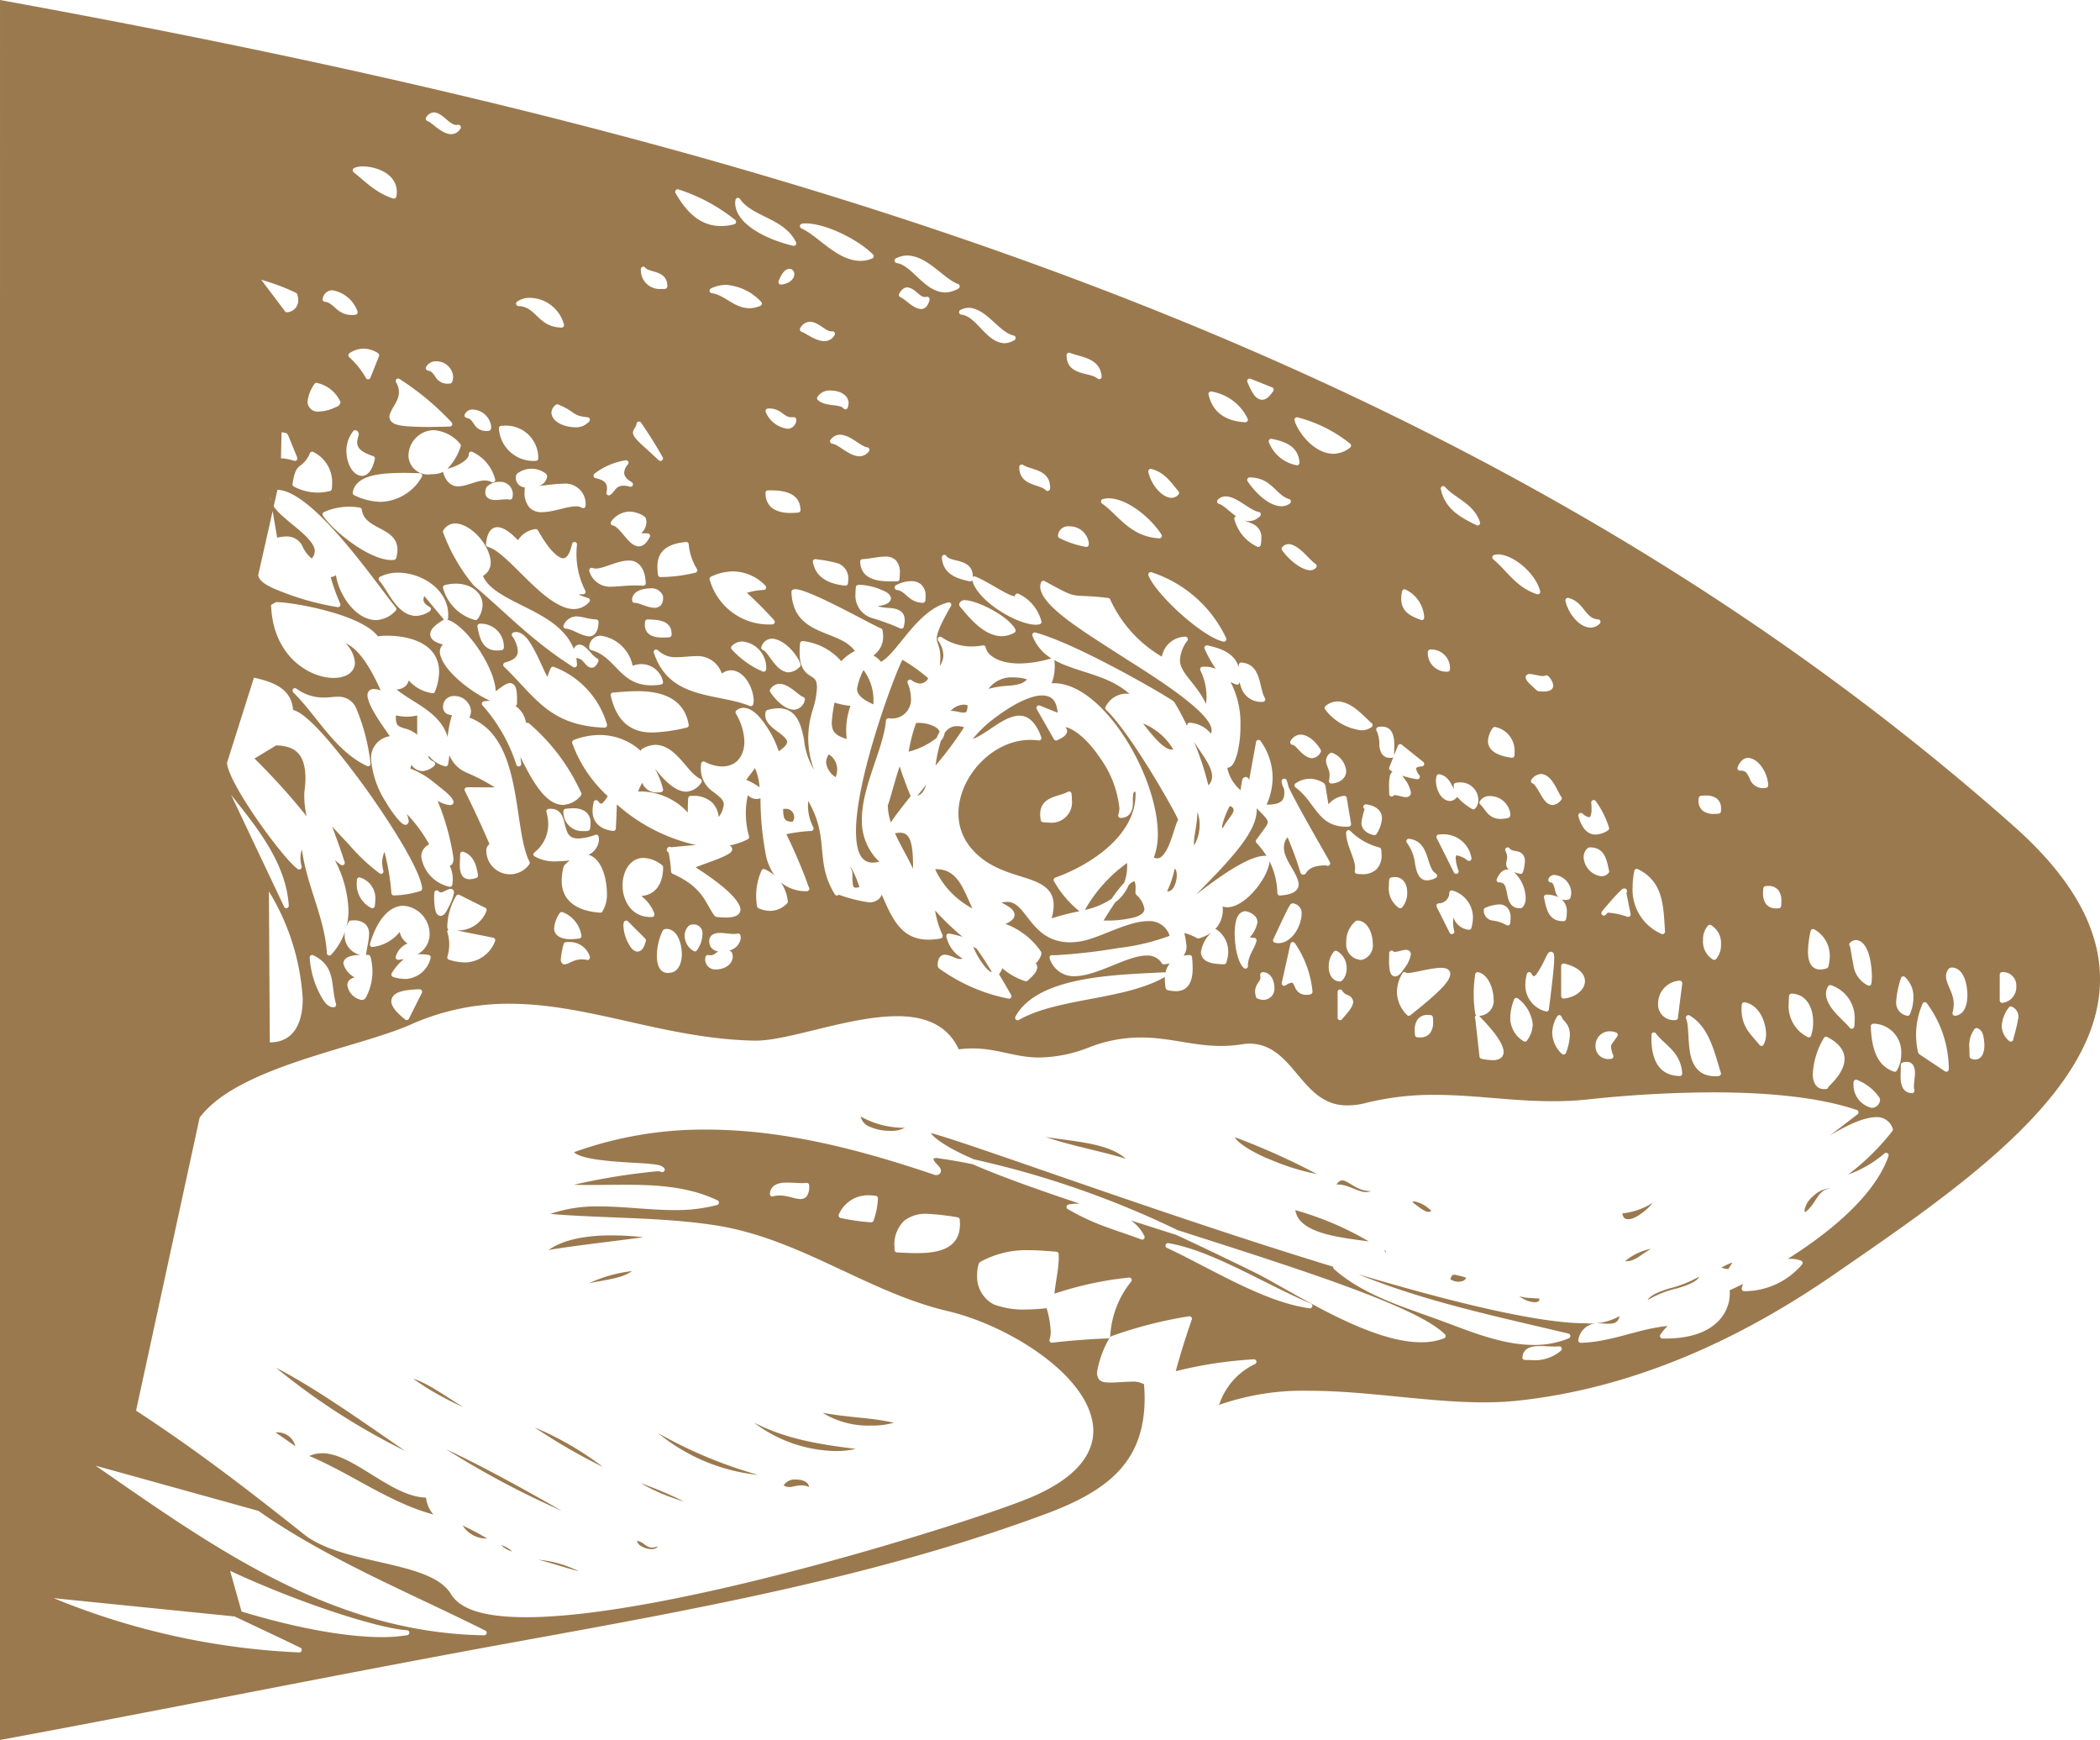<svg xmlns="http://www.w3.org/2000/svg" width="231.567" height="191.825" viewBox="0 0 231.567 191.825">
  <path id="Path_10608" data-name="Path 10608" d="M851.208,692.8a71.4,71.4,0,0,1,5.756,6.37,9.971,9.971,0,0,1-.263-2.322c0-.107,0-.218.005-.356a10.046,10.046,0,0,0,.124-1.571c-.037-2.48-1.013-3.533-3.242-3.568m17.592,16.313.016-.008-.13.05Zm-4.365-19.627a2.939,2.939,0,0,0-.018.313c.036.872.3.886.909,1.115a3.32,3.32,0,0,1,1.444.706V688.05a5,5,0,0,1-2.335-.011Zm38.617,7.109a6.536,6.536,0,0,1,1.471.821,6.327,6.327,0,0,0-.5-2.106C906.077,694.293,905.754,694.719,905.433,695.149Zm9.109-2.808a1.63,1.63,0,0,0-.3.886,2.2,2.2,0,0,0,1.06,1.625,2.7,2.7,0,0,0,.164-.879A1.958,1.958,0,0,0,914.542,692.341Zm2.313,12.382a1.391,1.391,0,0,1,.294.921,4.89,4.89,0,0,0,.079,1.2c.074.148.079.177.3.191a1.33,1.33,0,0,0,.384-.067,11.651,11.651,0,0,0-.855-2.049A.668.668,0,0,0,916.855,704.722Zm.077-17.733a8.568,8.568,0,0,1-1.76-.359,15.512,15.512,0,0,0-.308,2.227c.031.882.258,1.374,1.653,1.782a8.134,8.134,0,0,1-.06-.967A7.887,7.887,0,0,1,916.931,686.989Zm4.359,1.381a2.078,2.078,0,0,0,2.31-2.189,4.655,4.655,0,0,0-.369-1.708.277.277,0,0,1,.414-.328,1.773,1.773,0,0,0,.972.387,1.08,1.08,0,0,0,.888-.581,18.592,18.592,0,0,0-2.855-2.043c-1.111,2.266-5.126,13.219-5.114,18.937.021,2.214.556,3.426,1.844,3.428a2.97,2.97,0,0,0,.724-.1,6.217,6.217,0,0,1-1.92-4.661c.013-3.7,2.374-7.745,2.66-10.9a.271.271,0,0,1,.285-.25C921.183,688.37,921.241,688.37,921.29,688.37Zm1.065,5.276,0,.015c-.158.441-.338,1.036-.517,1.644-.352,1.194-.643,2.331-.795,2.653v.005a6.112,6.112,0,0,0,.34,1.872c.49-.739,1.277-1.755,2.181-2.887C923.27,696.231,922.641,694.626,922.355,693.646Zm.042,7.331a2.578,2.578,0,0,0-.55.067c.615,1.39,1.457,2.733,1.974,3.909,0-.18.005-.354.005-.518C923.8,701.74,923.358,700.982,922.4,700.977Zm7.01-13.239c.275-.039.387.019.443-.807a1.4,1.4,0,0,0-.443-.075,2.11,2.11,0,0,0-1.434.688h.081C928.58,687.546,929.093,687.75,929.407,687.738Zm22.986,4.07a.627.627,0,0,0,.134-.012,6.888,6.888,0,0,0-3.334-2.867C950.1,690.114,951.488,691.87,952.393,691.809Zm-32.94-4.986c.011-.142.014-.281.014-.418a5.556,5.556,0,0,0-1.1-3.365,7.026,7.026,0,0,0-.713,2.048C917.656,685.62,917.976,686.181,919.453,686.822Zm16.932-2.761a5.205,5.205,0,0,0-1.437-.207h-.027a3.169,3.169,0,0,0-2.779,1.266,9.557,9.557,0,0,1,2.194-.343C935.282,684.7,936.053,684.539,936.385,684.061Zm-26.668,14.282a1.353,1.353,0,0,0-.2.015c-.007.091-.009.179-.009.259.044.821.193,1.113.9,1.144.047,0,.1,0,.146-.007a.789.789,0,0,0,.169-.5A.912.912,0,0,0,909.717,698.344Zm19.743-9a2.905,2.905,0,0,0-.761-.118,1.564,1.564,0,0,0-1.4.791,1.365,1.365,0,0,1-.391.8,16.474,16.474,0,0,0-.6,2.754A39.172,39.172,0,0,0,929.459,689.344Zm-4.167,6.331c-.332.412-.663.821-.979,1.218C924.758,696.8,925.064,696.359,925.292,695.675Zm-71.717,64.28a73.867,73.867,0,0,0,14.25,9.178c-4.72-3.238-9.763-6.854-14.25-9.178m20.652,4.344c-1.89-1.15-3.885-2.628-5.527-3.13A31.881,31.881,0,0,0,874.227,764.3Zm-16.975,5.392c4.628,1.939,8.9,5.189,13.687,6.446a3.291,3.291,0,0,1-.812-1.86c-3.869-.071-8.066-4.935-11.484-4.887A3.274,3.274,0,0,0,857.252,769.691Zm-3.727-2.593c.736.5,1.465,1,2.193,1.519a2.005,2.005,0,0,0-2.144-1.519m93.716-30.177c-1.891-1.707-5.511-1.877-8.838-2.4C941.2,735.478,944.4,736.036,947.291,736.921Zm26.806,9.119a34.24,34.24,0,0,0-8.109-3.45C966.358,745.212,971.128,745.615,974.1,746.039Zm-52.8-12.194a3.249,3.249,0,0,0,1.632-.338h-.044a9.837,9.837,0,0,1-4.84-1.249,1.574,1.574,0,0,0,1,1.127A5.452,5.452,0,0,0,921.3,733.845ZM885.106,775.74c-4.171-2.386-8.781-4.927-12.773-6.8A97.481,97.481,0,0,0,885.106,775.74Zm-8.24,3.049a27.51,27.51,0,0,0-2.7-1.43A3.093,3.093,0,0,0,876.866,778.788Zm12.765-7.888a34.431,34.431,0,0,0-7.525-4.358A65.315,65.315,0,0,0,889.631,770.9Zm-11.216,8.612a2.828,2.828,0,0,0,1.2.714A2.9,2.9,0,0,0,878.414,779.512Zm8.553,2.889a12.136,12.136,0,0,0-4.452-1.27C883.883,781.458,885.355,781.982,886.967,782.4Zm105.951-30.044c-.208-.038-.721-.07-1.241-.1a4.63,4.63,0,0,1-1-.184,1.53,1.53,0,0,0,.226.16,3,3,0,0,0,1.472.508C992.753,752.706,992.881,752.661,992.919,752.356Zm17.593-2.448a12.525,12.525,0,0,1-3.292,1.308c-1.2.359-2.157.8-2.382,1.283a10.973,10.973,0,0,1,3.219-1.285C1009.327,750.854,1010.343,750.414,1010.511,749.908Zm3.436-1.175c.075-.117.15-.247.223-.381a8.492,8.492,0,0,0-1.218.571,3.686,3.686,0,0,0,.676.148.339.339,0,0,1,.068.019A2.913,2.913,0,0,0,1013.948,748.733ZM973.8,740.6a1.1,1.1,0,0,0,.533-.136,1.826,1.826,0,0,1-.239.015c-1.344-.033-2.368-1.221-2.961-1.166-.181,0-.384.083-.615.469a1.314,1.314,0,0,1,.242-.02h.015C971.853,739.791,972.976,740.623,973.8,740.6Zm28.876,2.985c.739.044,2.094-1,2.734-1.816a7.837,7.837,0,0,1-3.367,1.174C1002.143,743.482,1002.343,743.565,1002.674,743.587Zm22.274-3.386c.015,0,.03,0,.047,0a.978.978,0,0,0-.158-.016h-.02a3.023,3.023,0,0,0-1.753.881,2.574,2.574,0,0,0-.935,1.532.537.537,0,0,0,.047.221C1023.4,742.018,1023.535,740.318,1024.948,740.2Zm-22.6,8.017c.036,0,.074,0,.108,0,.931.034,1.621-.726,2.753-1.369A6.258,6.258,0,0,0,1002.343,748.219Zm-26.551-1.231a1.65,1.65,0,0,1,.117.291.5.5,0,0,0,.062-.121C975.964,747.132,975.963,747.084,975.792,746.987Zm-12.479-9.936a25.24,25.24,0,0,0,5.041,1.559,75,75,0,0,0-9.042-4.057C959.567,735.137,961.311,736.265,963.314,737.051Zm15.824,4.577a.424.424,0,0,0-.26.07c.747.575,1.409,1.109,1.792,1.082a.489.489,0,0,0,.3-.1A3.478,3.478,0,0,0,979.137,741.628Zm5.679,8.405a10.061,10.061,0,0,0-1.29-.329c-.2.02-.308.023-.453.5a1.635,1.635,0,0,0,.92.278C984.411,750.459,984.709,750.345,984.817,750.033Zm-96.741.622c1.74-.383,3.661-.529,4.75-1.347A15.554,15.554,0,0,0,888.075,750.655ZM823.147,801c18.777-3.477,37.515-7.292,56.41-10.73,19.758-3.594,40.253-7.232,59.1-14.267,6.722-2.533,10.693-5.711,10.709-12.652q0-.753-.064-1.565a2.464,2.464,0,0,0-1.434-.286c-.747,0-1.6.093-2.286.093-.512-.016-.939-.011-1.239-.341a1.257,1.257,0,0,1-.228-.786,10.982,10.982,0,0,1,1.423-3.857l.136-.12a46.9,46.9,0,0,1,8.593-2.2.278.278,0,0,1,.3.364q-.989,2.812-1.77,5.69a46.036,46.036,0,0,1,8.607-1.311.271.271,0,0,1,.282.2.279.279,0,0,1-.141.317,7.564,7.564,0,0,0-3.966,4.506A28.017,28.017,0,0,1,967.5,762.5c6.384,0,13.13,1.28,19.252,1.276a35.111,35.111,0,0,0,3.642-.171c12.813-1.362,24.539-6.7,35.065-13.977,13.334-9.2,29.3-19.937,29.256-32.521,0-5.219-2.7-10.82-9.536-16.878-61.5-54.526-142.2-76.521-222.031-91.058M849,787.379c2.429,1.136,4.852,2.279,7.265,3.447a.268.268,0,0,1,.146.313.276.276,0,0,1-.281.208,80.413,80.413,0,0,1-27.064-5.983m19.456-3.015c7.86,3.669,16.536,6.38,19.5,6.55a.276.276,0,0,1,.03.548,17.262,17.262,0,0,1-2.832.211c-4.26-.005-9.939-1.154-15.436-2.819m1.856-11.1c7.73,5.409,16.577,8.972,25.024,13.2a.274.274,0,0,1,.144.31.279.279,0,0,1-.273.21c-16.757-.282-29.747-9.626-42.844-18.7m11.47-38.372c4.22-5.65,17.425-7.653,23.324-10.284a26.282,26.282,0,0,1,10.844-2.271c8.859.008,17.12,3.864,27,4.066h.15c3.66.007,10.318-2.689,15.57-2.694,2.948-.015,5.549.882,6.819,3.654a12.118,12.118,0,0,1,1.55-.1c2.818.007,4.644,1.01,7.373,1a15.479,15.479,0,0,0,5.5-1.138,15.676,15.676,0,0,1,5.659-1.069c3.193,0,5.781.937,8.832.932a14.654,14.654,0,0,0,2.319-.18,5.2,5.2,0,0,1,.9-.077c4.954.125,5.578,6.907,10.784,6.81a7.932,7.932,0,0,0,1.937-.259,30.742,30.742,0,0,1,7.652-.9c4.386,0,8.486.7,12.946.7a37.091,37.091,0,0,0,3.88-.191,132.758,132.758,0,0,1,13.827-.786c5.661,0,11.484.463,15.871,1.943a.267.267,0,0,1,.179.212.271.271,0,0,1-.1.263q-1.525,1.174-3.055,2.346c1.869-1.131,3.72-2.013,5.073-2.028a1.821,1.821,0,0,1,1.867,1.27.283.283,0,0,1-.043.259,26.016,26.016,0,0,1-4.883,4.8,12.855,12.855,0,0,0,4.013-2.331.276.276,0,0,1,.44.3c-1.505,4.323-6.423,8.377-11.107,11.326.087-.005.171-.008.256-.008a3.428,3.428,0,0,1,1.2.195.259.259,0,0,1,.172.189.272.272,0,0,1-.058.246,8.356,8.356,0,0,1-6.367,2.938.272.272,0,0,1-.214-.093.278.278,0,0,1-.063-.223,1.989,1.989,0,0,1,.155-.485c-.525.257-1.023.49-1.487.7.009.117.015.235.015.358-.005,2.139-1.661,4.958-7.08,4.963h-.344a.277.277,0,0,1-.238-.146.265.265,0,0,1,.009-.279,5.237,5.237,0,0,1,.806-.956c-3.16.277-6.139,1.759-9.578,1.855a.286.286,0,0,1-.226-.106.28.28,0,0,1-.043-.246,2.14,2.14,0,0,1,2.236-1.8c.408,0,.8.051,1.133.051.568-.039.964-.066,1.19-.851a6.552,6.552,0,0,1-3.734.8c-5.239,0-14.685-2.313-25.086-5.4,7.406,3.03,15.374,4.667,23.162,6.532a.27.27,0,0,1,.209.244.279.279,0,0,1-.165.277,9.858,9.858,0,0,1-3.853.732c-3.512,0-7.089-1.515-10.1-2.624-3.98-1.481-8.608-2.778-11.944-5.745a.27.27,0,0,1-.086-.254c-18.734-5.709-39.59-13.463-44.377-14.744.471.705,2.189,1.81,4.774,2.909a102.7,102.7,0,0,1,22.448,7.8c13.073,4.19,26.406,8.392,29.475,11.485a.259.259,0,0,1,.072.248.271.271,0,0,1-.17.2,7.038,7.038,0,0,1-2.538.432c-6.03-.019-14.449-5.814-18.56-7.808-2.816-1.374-5.635-2.741-8.443-4.032a.167.167,0,0,0-.036-.013l0,0c-1.662-.529-3.317-1.058-4.95-1.582a4.629,4.629,0,0,1,1.488,1.727.278.278,0,0,1-.048.3.271.271,0,0,1-.3.068c-3.177-1.182-5-1.555-8.1-3.341a.26.26,0,0,1-.136-.278.278.278,0,0,1,.215-.228,5.939,5.939,0,0,1,1.117-.1h.112c-4.639-1.546-8.784-3.022-11.823-4.351-1.331-.27-2.675-.5-4.034-.69a.619.619,0,0,0-.254.109c-.032.017-.016.012-.02.023a1.308,1.308,0,0,0,.353.516c.2.252.447.407.49.786a.519.519,0,0,1-.555.459l-.122-.013c-8.244-2.8-16.71-5-25.175-5A42.092,42.092,0,0,0,886.44,736.2c.994.961,5.579,1.09,8.083,1.253.928.113,1.54.1,1.884.526a.271.271,0,0,1-.05.343.275.275,0,0,1-.349.019c-.005,0-.044-.011-.118-.024a1.465,1.465,0,0,0-.312-.013,70.44,70.44,0,0,0-9.149,1.485c.615.019,1.237.024,1.863.024,1.26,0,2.536-.024,3.815-.025,3.475,0,6.975.2,10.161,1.718a.273.273,0,0,1,.153.27.278.278,0,0,1-.2.242,17.567,17.567,0,0,1-4.711.559c-2.75,0-5.538-.4-8.231-.4a15.765,15.765,0,0,0-5.454.825c5.991.506,12.034.329,18.059,1.232,9.473,1.425,16.875,7.413,25.842,9.5,6.771,1.61,15.917,7.3,15.981,13.169,0,2.723-2.045,5.339-7.036,7.413-6.135,2.557-39.495,13.141-55.51,13.149-4.1-.011-7.109-.658-8.271-2.522-2.189-3.768-11.771-3.165-16.139-6.554-5.678-4.492-11.287-8.91-18.6-13.7m207-41a.277.277,0,0,1-.27.316.284.284,0,0,1-.185-.073,2.2,2.2,0,0,1-.819-1.665,3.708,3.708,0,0,1,.776-2.012.272.272,0,0,1,.339-.1,1.2,1.2,0,0,1,.73,1.171A20.971,20.971,0,0,1,1045.157,723.694Zm-1.493-7.072a.274.274,0,0,1,.254-.275.843.843,0,0,1,.107,0,1.465,1.465,0,0,1,1.464,1.558,1.747,1.747,0,0,1-1.538,1.837l-.019,0a.283.283,0,0,1-.183-.075.278.278,0,0,1-.086-.2Zm-2.768,5.968.2-.082c.752.155.822,1.053.878,1.867-.005.7-.184,1.562-1,1.612a1.154,1.154,0,0,1-.465-.1.286.286,0,0,1-.168-.239c-.015-.307-.027-.615-.027-.916A3.033,3.033,0,0,1,1040.9,722.59Zm-2.863-6.615.153-.1a.98.98,0,0,1,.25-.032c1.209.085,1.638,1.671,1.663,3.007,0,1.076-.322,2.224-1.366,2.31a.276.276,0,0,1-.227-.11.253.253,0,0,1-.05-.239,3.455,3.455,0,0,0,.136-.913c.013-1.27-.821-2.114-.855-3.1A1.259,1.259,0,0,1,1038.033,715.975Zm-2.883,3.853a.275.275,0,0,1,.471-.052,12.279,12.279,0,0,1,2.427,7.272.278.278,0,0,1-.141.246.312.312,0,0,1-.137.034.278.278,0,0,1-.148-.043c-.952-.635-1.9-1.268-2.847-1.9l-.114-.169a9.055,9.055,0,0,1-.223-1.974A8.631,8.631,0,0,1,1035.15,719.828Zm-.906,9.517a.272.272,0,0,1-.266.352h-.008c-1.093-.054-1.258-1.094-1.234-1.953,0-.377.021-.764.021-1.117,0-.026,0-.046,0-.081a.282.282,0,0,1,.2-.235,1.977,1.977,0,0,1,.46-.066c.7,0,.895.645.9,1.152s-.118,1.121-.115,1.563A1.314,1.314,0,0,0,1034.243,729.345Zm-1.477-12.323a.27.27,0,0,1,.447-.13,2.949,2.949,0,0,1,.933,2.268,4.781,4.781,0,0,1-.387,1.832.285.285,0,0,1-.257.172.135.135,0,0,1-.027,0,1.459,1.459,0,0,1-1.224-1.642A9.729,9.729,0,0,1,1032.766,717.022Zm-5.6-3.929a1.035,1.035,0,0,1,.678-.285c1.257.145,1.668,2.2,1.723,3.921a6.576,6.576,0,0,1-.055.875.28.28,0,0,1-.126.2.316.316,0,0,1-.15.042.323.323,0,0,1-.081-.012,2.923,2.923,0,0,1-1.636-2.333c-.212-.939-.3-1.932-.409-2.052A.269.269,0,0,1,1027.164,713.093Zm-4.359-1.265a.274.274,0,0,1,.415-.183,3.319,3.319,0,0,1,1.7,2.91,4.827,4.827,0,0,1-.16,1.183.287.287,0,0,1-.177.193,2.366,2.366,0,0,1-.729.134c-1.1-.017-1.34-1.092-1.34-1.994A11.581,11.581,0,0,1,1022.8,711.828Zm-24.189-14.151a.274.274,0,0,1,.493-.189,10.013,10.013,0,0,1,1.464,2.926.282.282,0,0,1-.117.317,2.672,2.672,0,0,1-1.36.454c-.935,0-1.563-.786-1.895-2.039a.277.277,0,0,1,.442-.286,1.418,1.418,0,0,0,.735.412c.072-.008.085,0,.164-.138a2.144,2.144,0,0,0,.11-.783C998.65,698.157,998.637,697.926,998.615,697.677Zm-2.765-22.514a.277.277,0,0,1,.251-.067c1.783.474,1.8,2.29,3.287,2.366a.264.264,0,0,1,.232.181.277.277,0,0,1-.068.287,1.459,1.459,0,0,1-1.014.44h-.012c-1.382-.054-2.513-1.774-2.756-2.957A.284.284,0,0,1,995.85,675.163Zm.56,32.4a1.727,1.727,0,0,1-.109.611.274.274,0,0,1-.2.177,2.148,2.148,0,0,1-.389.047,1.19,1.19,0,0,1-.353-.055,1.7,1.7,0,0,1,.564,1.394,3.876,3.876,0,0,1-.082.77.277.277,0,0,1-.259.223h-.122c-1.633-.015-1.817-1.528-2.052-2.584a.275.275,0,0,1,.058-.239.259.259,0,0,1,.222-.1,2.992,2.992,0,0,1,1.293.279,1.723,1.723,0,0,1-.365-.82c-.129-.506-.205-.786-.5-.812a.3.3,0,0,1-.195-.121.28.28,0,0,1-.028-.227.662.662,0,0,1,.678-.466A2.037,2.037,0,0,1,996.41,707.563ZM995.3,697.354a1.3,1.3,0,0,1-.96.569c-.676-.04-.995-.667-1.331-1.211-.316-.565-.663-1.127-.865-1.175a.3.3,0,0,1-.168-.189.287.287,0,0,1,.056-.243,1.413,1.413,0,0,1,1.057-.608c1.258.09,1.806,2.014,2.223,2.523A.27.27,0,0,1,995.3,697.354Zm-1.77-13.693a.274.274,0,0,1,.344.054,1.745,1.745,0,0,1,.553,1.035c-.023.524-.533.663-1.059.663-.18,0-.375-.016-.586-.036l-.153-.067c-.854-.8-1.184-1.038-1.252-1.466.007-.306.333-.371.438-.371.4.012,1.045.231,1.468.228A.581.581,0,0,0,993.534,683.661Zm-4.3,20.8c.008-.3.109-.509.106-.782a1.415,1.415,0,0,0-.173-.666l-.008-.019a.272.272,0,0,1,.11-.362.275.275,0,0,1,.371.094l.005.016.005.005c.1.16.383.2.773.275a1.02,1.02,0,0,1,.874,1.111,4.243,4.243,0,0,1-.209,1.178.271.271,0,0,1-.329.193,6.644,6.644,0,0,1-.654-.183,4.051,4.051,0,0,1,1.281,2.852,1.419,1.419,0,0,1-.377,1.061l-.176.07c-.035,0-.071,0-.1,0-1.08,0-1.287-.976-1.4-1.645-.164-.744-.235-1.194-.837-1.207a.268.268,0,0,1-.224-.066.272.272,0,0,1-.066-.312c.283-.664.689-1.042,1.179-1.047a1.445,1.445,0,0,1,.188.032A.712.712,0,0,1,989.235,704.461ZM987.9,670.355a1.7,1.7,0,0,1,.457-.066c1.676.044,4.093,2.043,4.628,4.061a.276.276,0,0,1-.073.265.28.28,0,0,1-.189.074.458.458,0,0,1-.083-.011c-2.292-.72-3.33-2.607-4.836-3.847a.278.278,0,0,1-.094-.266A.285.285,0,0,1,987.9,670.355Zm-.146,19.08a.268.268,0,0,1,.3-.107,2.673,2.673,0,0,1,2.107,2.753c0,.124-.007.247-.012.371a.3.3,0,0,1-.1.2.279.279,0,0,1-.176.06h-.036c-1.6-.223-2.6-.79-2.613-1.84A2.62,2.62,0,0,1,987.755,689.436Zm-.319,7.5a2.263,2.263,0,0,1,2.255,1.939,1.194,1.194,0,0,1-.015.238.285.285,0,0,1-.2.226,3.48,3.48,0,0,1-.861.118c-1.387-.009-1.71-1.148-2.241-1.6a.281.281,0,0,1-.05-.348A1.248,1.248,0,0,1,987.435,696.936Zm-5.267-34.148a.27.27,0,0,1,.329.064c1.083,1.268,3.16,1.814,3.848,3.89a.28.28,0,0,1-.083.293.275.275,0,0,1-.18.066.268.268,0,0,1-.119-.027c-1.691-.825-3.477-1.748-3.939-3.989A.271.271,0,0,1,982.168,662.788Zm-1.495,18.072a.268.268,0,0,1,.211-.081,2.058,2.058,0,0,1,2.153,2.158.287.287,0,0,1-.081.21.281.281,0,0,1-.195.077h-.011a2.059,2.059,0,0,1-2.158-2.157A.277.277,0,0,1,980.674,680.86Zm3.3,24.288a.277.277,0,0,1-.153.345.359.359,0,0,1-.1.019.281.281,0,0,1-.249-.15q-.946-1.9-1.9-3.794a.27.27,0,0,1,.007-.258.262.262,0,0,1,.218-.136c.115-.011.228-.018.339-.018a3.118,3.118,0,0,1,3.267,2.592.275.275,0,0,1-.423.293,2.7,2.7,0,0,0-1.166-.563c-.12.03-.114-.036-.152.307A4.776,4.776,0,0,0,983.972,705.148Zm-2.359.584a.289.289,0,0,1-.148.229,2.239,2.239,0,0,1-.964.27c-.935-.032-1.14-.944-1.309-1.76a4.773,4.773,0,0,0-.89-2.361.274.274,0,0,1-.054-.307.271.271,0,0,1,.267-.156c2.37.278,1.836,3.208,2.983,3.841A.271.271,0,0,1,981.612,705.732Zm-3.857-31.375a.261.261,0,0,1,.148-.187.248.248,0,0,1,.234,0,3.624,3.624,0,0,1,2.055,3.059.274.274,0,0,1-.108.249.251.251,0,0,1-.164.06.248.248,0,0,1-.1-.024c-.925-.36-2.162-.786-2.16-2.331A3.709,3.709,0,0,1,977.756,674.357Zm-2.624,14.962a3.19,3.19,0,0,1,.388-.038c1.2.005,1.376,1.116,1.376,2.055,0,.365-.02.743-.024,1.1.144-.352.282-.7.423-1.053a.266.266,0,0,1,.181-.16.277.277,0,0,1,.242.05l2.374,1.9a.272.272,0,0,1,.087.3.269.269,0,0,1-.246.189c-.573.048-.627.161-.624.266a1.448,1.448,0,0,0,.354.717.276.276,0,0,1,.016.306.28.28,0,0,1-.275.13,8.548,8.548,0,0,1-1.636-.4c.09.117.184.256.289.412a3.315,3.315,0,0,1,.67,1.465.484.484,0,0,1-.185.395.6.6,0,0,1-.357.1c-.414-.011-.937-.223-1.231-.216-.116,0-.128.027-.128.027a.274.274,0,0,1-.377.074.27.27,0,0,1-.118-.277v-.038c0-.133-.016-.443-.016-.791a5.224,5.224,0,0,1,.077-1.011.931.931,0,0,1,.31-.592c-.079-.039-.155-.083-.235-.124a.279.279,0,0,1-.124-.342c.153-.38.3-.752.455-1.133a.274.274,0,0,1-.176.085c-.068.005-.129.008-.191.008-.886.011-1.151-.775-1.184-1.387a3.613,3.613,0,0,0-.286-1.566.294.294,0,0,1-.042-.271A.279.279,0,0,1,975.131,689.319Zm-.631-.2a.261.261,0,0,1-.107.211,1.9,1.9,0,0,1-1.15.356,5.879,5.879,0,0,1-3.984-2.315.27.27,0,0,1,.058-.369,2.084,2.084,0,0,1,1.332-.5c1.612.028,2.964,1.754,3.758,2.4A.265.265,0,0,1,974.5,689.123ZM957.55,664.718a.3.3,0,0,1-.189-.2.292.292,0,0,1,.077-.26,1.269,1.269,0,0,1,.885-.364c1.278.046,2.665,1.574,3.625,1.712a.277.277,0,0,1,.214.187.274.274,0,0,1-.069.279,1.745,1.745,0,0,1-1.23.555,2,2,0,0,1-.512-.087c.29.13.6.234.891.369a1.6,1.6,0,0,1,.994,1.617,4.124,4.124,0,0,1-.067.714.287.287,0,0,1-.145.2.282.282,0,0,1-.246,0,4.632,4.632,0,0,1-2.514-3.019.275.275,0,0,1,.118-.308.284.284,0,0,1,.073-.031C958.694,665.569,958.056,664.849,957.55,664.718Zm3.169-2.489a.273.273,0,0,1-.013-.27.277.277,0,0,1,.224-.149H961c2.39.034,2.832,1.955,4.307,2.384a.276.276,0,0,1,.077.482,1.546,1.546,0,0,1-.935.309h-.016C962.917,664.946,961.38,663.232,960.719,662.229Zm3.821,7.263a.92.92,0,0,1,.705-.336c1.156.063,2.3,1.773,2.97,2.186a.266.266,0,0,1,.118.191.284.284,0,0,1-.06.216.85.85,0,0,1-.651.29H967.6c-1.124-.047-2.549-1.422-3.086-2.223A.269.269,0,0,1,964.539,669.492Zm.921,21.376a1.294,1.294,0,0,1,1.117-.71c1.05.039,1.9,1.152,2.2,1.676a.28.28,0,0,1-.008.275,1.188,1.188,0,0,1-.967.654c-1.013-.079-1.747-1.492-2.158-1.481a.271.271,0,0,1-.2-.156A.268.268,0,0,1,965.461,690.867Zm.557,4.66a2.788,2.788,0,0,1,1.555-.5,2.942,2.942,0,0,1,1.585.5l.125.188c.115.708.238,1.415.353,2.127a2.647,2.647,0,0,1,1.705-.933.273.273,0,0,1,.312.228c.16.945.316,1.9.477,2.843a.278.278,0,0,1-.255.321c-.121.008-.24.011-.351.011-3.091-.039-3.332-2.729-5.522-4.332a.277.277,0,0,1-.109-.231A.26.26,0,0,1,966.018,695.527Zm3.347-2.484a1.1,1.1,0,0,1,.407-.807.281.281,0,0,1,.29-.058,2.365,2.365,0,0,1,1.528,1.99c.015.69-.561,1.3-1.6,1.383l-.02,0a.27.27,0,0,1-.215-.094.261.261,0,0,1-.057-.247,2.675,2.675,0,0,0,.062-.545C969.77,693.975,969.4,693.641,969.365,693.043Zm-3.382-37.8a.287.287,0,0,1,.251-.06,15.427,15.427,0,0,1,5.793,2.9.272.272,0,0,1,.1.214.279.279,0,0,1-.1.217,3.027,3.027,0,0,1-1.864.686h-.013c-2.408-.07-4.111-2.882-4.255-3.719A.288.288,0,0,1,965.983,655.239Zm.457,4.93a.263.263,0,0,1-.1.232.26.26,0,0,1-.171.061.444.444,0,0,1-.078-.011,4.072,4.072,0,0,1-3.028-2.546.276.276,0,0,1,.055-.271.287.287,0,0,1,.263-.086C964.8,657.836,966.323,658.349,966.44,660.169Zm-5.686-9.184a.276.276,0,0,1,.3-.06q1.187.475,2.37.948a.29.29,0,0,1,.162.175.283.283,0,0,1-.036.235c-.354.492-.686.935-1.234.958-.657-.038-1.08-.647-1.62-1.962A.278.278,0,0,1,960.754,650.985Zm-4.261,1.421a.269.269,0,0,1,.253-.073,5.407,5.407,0,0,1,3.984,3,.287.287,0,0,1-.03.265.268.268,0,0,1-.223.118h-.011c-2.176-.094-3.637-1.135-4.052-3.059A.265.265,0,0,1,956.493,652.406Zm1.857,27.1a.276.276,0,0,1-.251.4.268.268,0,0,1-.043-.005c-2.225-.451-7.358-5.076-8.266-7.283a.269.269,0,0,1,.055-.29.272.272,0,0,1,.289-.069A13.833,13.833,0,0,1,958.35,679.509Zm-8.49-18.573a.255.255,0,0,1,.247-.063c1.517.381,2.205,1.558,2.988,2.455a.276.276,0,0,1,0,.364,1.021,1.021,0,0,1-.763.364h-.023c-1.21-.073-2.326-1.72-2.536-2.878A.271.271,0,0,1,949.86,660.936Zm-4.452,3.169c2.13.032,4.706,2.252,5.814,4a.261.261,0,0,1,.005.282.28.28,0,0,1-.236.137l-.016,0c-3.267-.216-4.454-2.529-6.308-3.846a.273.273,0,0,1-.11-.271.266.266,0,0,1,.2-.215A2.474,2.474,0,0,1,945.408,664.105Zm-4.648-15.8a.27.27,0,0,1,.369-.234c1.265.5,3.335.563,3.5,2.611a.272.272,0,0,1-.148.26.254.254,0,0,1-.129.031.276.276,0,0,1-.168-.058c-.79-.737-3.349-.29-3.424-2.48A1.078,1.078,0,0,1,940.76,648.31Zm.27,18.892a2.125,2.125,0,0,1,2.182,1.838c0,.063-.005.121-.011.184a.279.279,0,0,1-.1.191.268.268,0,0,1-.171.055h-.039a11.025,11.025,0,0,1-2.913-.968.274.274,0,0,1-.168-.264A1.1,1.1,0,0,1,941.03,667.2Zm-5.488-6.563a.277.277,0,0,1,.418-.212c.869.579,2.935.469,2.981,2.447,0,.06,0,.111,0,.17a.287.287,0,0,1-.171.243.3.3,0,0,1-.1.018.285.285,0,0,1-.188-.069c-.657-.713-2.875-.466-2.936-2.479C935.54,660.725,935.54,660.686,935.542,660.639Zm-.082,14a4.638,4.638,0,0,1,2.519,3.019.291.291,0,0,1-.03.218.3.3,0,0,1-.175.129,2.232,2.232,0,0,1-.446.044c-2.173-.063-6.421-2.655-6.973-4.906a.328.328,0,0,1-.071.073.282.282,0,0,1-.215.047c-1.425-.29-2.945-.8-3.062-2.624a.274.274,0,0,1,.172-.275.27.27,0,0,1,.312.087c.438.745,2.835.23,2.934,2.205,0,.039,0,.083-.005.13l.008-.008a.276.276,0,0,1,.27-.043c1.423.571,3.723,2.206,4.324,2.161.042,0,.042,0,.042,0s0,0,0-.036a.28.28,0,0,1,.142-.211A.275.275,0,0,1,935.46,674.639Zm-.454,4.281a2.785,2.785,0,0,1-1.407.392c-2.043-.028-3.68-2.193-4.629-3.3l-.062-.216a.6.6,0,0,1,.673-.451c1.375.048,4.738,1.734,5.536,3.216A.281.281,0,0,1,935.006,678.92Zm-5.025-35.813c1.939.069,3.351,2.725,4.953,3.062a.277.277,0,0,1,.208.228.273.273,0,0,1-.136.275,2.194,2.194,0,0,1-1.125.34c-2.021-.1-3.058-3-4.739-3.151a.275.275,0,0,1-.234-.223.269.269,0,0,1,.144-.291A1.936,1.936,0,0,1,929.98,643.107Zm-8.036-5.453a2.853,2.853,0,0,1,1.257-.308c2.228.043,3.974,2.544,5.6,3.144a.273.273,0,0,1,.036.493,3.012,3.012,0,0,1-1.5.432c-2.3-.069-3.548-2.958-5.326-3.246a.268.268,0,0,1-.219-.236A.264.264,0,0,1,921.944,637.654ZM911.35,682.671a1.845,1.845,0,0,1-1.261.625c-1.449-.083-2.143-2.233-2.843-2.467a.276.276,0,0,1-.135-.351,1.236,1.236,0,0,1,1.168-.894c1.32.058,2.769,1.692,3.141,2.815A.276.276,0,0,1,911.35,682.671Zm.376,3.341a.274.274,0,0,1,.168.342,1.316,1.316,0,0,1-1.187,1.065h-.02c-1.108-.039-2.17-1.283-2.605-1.957a.266.266,0,0,1,.005-.3,1.238,1.238,0,0,1,1.038-.6C910.2,684.6,911.213,685.866,911.726,686.013Zm-26.549-23.507a2.249,2.249,0,0,1,2.544,2.4.286.286,0,0,1-.137.26.281.281,0,0,1-.292-.018,1.15,1.15,0,0,0-.641-.152c-.966-.009-2.5.635-3.736.641H882.9a1.806,1.806,0,0,1-1.354-.494,2.454,2.454,0,0,1-.551-1.775c0-.115.005-.236.016-.357a.346.346,0,0,1,.027-.1,1.072,1.072,0,0,1-1.014-1.029,1.283,1.283,0,0,1,.046-.344l.067-.113a2.563,2.563,0,0,1,3.242,0l.066.117a.772.772,0,0,1,.028.192,1.249,1.249,0,0,1-.912,1.006C883.448,662.664,884.36,662.506,885.177,662.506Zm-4.907,6.226a2.627,2.627,0,0,1,1.92-1.227.257.257,0,0,1,.24.087c.1.129.453.83,1.048,1.64.558.79,1.329,1.513,1.771,1.481.291.015.691-.279.98-1.574a.281.281,0,0,1,.314-.214.275.275,0,0,1,.226.3,9.914,9.914,0,0,0-.055,1.027,8.816,8.816,0,0,0,.976,4.038.272.272,0,0,1-.244.4h-.505a5.011,5.011,0,0,0,1.048.41.271.271,0,0,1,.195.189.281.281,0,0,1-.066.264,2.331,2.331,0,0,1-1.706.768H886.4c-3.258-.076-7.2-6.287-9.461-6.858a.269.269,0,0,1-.2-.291c.091-1.1.461-1.865,1.253-1.883C878.665,667.306,879.371,667.809,880.27,668.732Zm8.61,8.73a.275.275,0,0,1,.266.286c-.013,1.006-.416,1.577-1.022,1.577H888.1c-.856-.031-1.849-.829-2.564-.843a.273.273,0,0,1-.226-.141.27.27,0,0,1,0-.27,1.559,1.559,0,0,1,1.406-.941C887.381,677.138,888.034,677.434,888.88,677.462Zm-9.225-13.431a.274.274,0,0,1-.121.18.269.269,0,0,1-.215.038,1.141,1.141,0,0,0-.312-.031c-.36,0-.838.077-1.271.077-.451,0-1.074-.168-1.074-.831a1.788,1.788,0,0,1,.089-.514l.061-.1a1.969,1.969,0,0,1,1.406-.556,1.372,1.372,0,0,1,1.478,1.342A2.221,2.221,0,0,1,879.655,664.031Zm-2.4,7.142a1.634,1.634,0,0,1-.851,1.488c.639,1.593,2.992,2.58,5.337,3.78,1.935,1,3.88,2.221,4.669,4.277a.709.709,0,0,1,.629-.483c.5.032.813.436,1.163.788a3.465,3.465,0,0,0,.739.713.291.291,0,0,1,.176.145.3.3,0,0,1,0,.238c-.178.388-.385.658-.733.672-.446-.04-.62-.377-.873-.619a1.1,1.1,0,0,0-.694-.442.573.573,0,0,0-.122.015,6.405,6.405,0,0,1,.078.72.277.277,0,0,1-.138.247.27.27,0,0,1-.283,0c-4.63-2.934-7.6-6.184-10.957-8.983a19.786,19.786,0,0,1-3.411-5.932.327.327,0,0,1,.071-.189,1.519,1.519,0,0,1,1.309-.725C875.138,666.942,877.206,669.325,877.258,671.173Zm-5.227,2.632a.284.284,0,0,1,.173-.13,4.883,4.883,0,0,1,1.21-.157c1.664,0,2.942.979,2.949,2.345a2.711,2.711,0,0,1-.547,1.555.285.285,0,0,1-.231.118.263.263,0,0,1-.075-.013,5.03,5.03,0,0,1-3.5-3.5A.282.282,0,0,1,872.031,673.805Zm3.829,4.225a.264.264,0,0,1,.224-.1,2.547,2.547,0,0,1,2.628,2.627.281.281,0,0,1-.236.29,3.621,3.621,0,0,1-.517.042c-1.665-.009-1.943-1.492-2.163-2.627A.278.278,0,0,1,875.86,678.03Zm2.985,4.179c1.031-.274,1.4-.669,1.407-1.277a3.272,3.272,0,0,0-.622-1.626.272.272,0,0,1-.031-.239.278.278,0,0,1,.175-.172,1.024,1.024,0,0,1,.3-.047c1.015.067,1.638,1.3,2.276,2.518.448.932.882,1.935,1.162,2.438a5.893,5.893,0,0,1,.372-.971.272.272,0,0,1,.348-.136,9.651,9.651,0,0,1,5.85,6.336.276.276,0,0,1-.273.357c-6.121-.2-7.684-3.459-11.085-6.719a.273.273,0,0,1,.122-.462Zm9.477-1.368a.274.274,0,0,1-.2-.287,1.261,1.261,0,0,1,1.288-1.295,4.187,4.187,0,0,1,3.5,3.309,3.359,3.359,0,0,1,1.037-.181,2.444,2.444,0,0,1,2.3,1.889.274.274,0,0,1-.212.367,6.975,6.975,0,0,1-1.082.091C891.4,684.683,891.09,681.558,888.323,680.841Zm6.24-12.865a.272.272,0,0,1,.231.136.259.259,0,0,1,.009.261c-.339.671-.735,1.033-1.215,1.035-.692-.034-1.146-.65-1.625-1.2-.455-.568-.951-1.092-1.233-1.1a.282.282,0,0,1-.217-.173.259.259,0,0,1,.039-.271,2.572,2.572,0,0,1,2.012-1.092,3.139,3.139,0,0,1,1.671.557l.114.144a1.55,1.55,0,0,1,.081.5,1.667,1.667,0,0,1-.579,1.188C894.019,667.961,894.256,667.97,894.563,667.976Zm1.421,4.816a.271.271,0,0,1-.271-.234,6.379,6.379,0,0,1-.073-.862c-.028-1.875,1.266-2.6,3.156-2.77a.274.274,0,0,1,.2.063.263.263,0,0,1,.1.183,6.252,6.252,0,0,0,.909,2.733.277.277,0,0,1-.169.406A16.963,16.963,0,0,1,895.984,672.791Zm1.222,6.261v.107a.276.276,0,0,1-.254.273c-.259.015-.514.028-.759.028-.928,0-1.931-.265-1.935-1.409a2.25,2.25,0,0,1,.03-.358.274.274,0,0,1,.285-.231C895.686,677.5,897.179,677.536,897.206,679.052Zm-.951-4.185c.005.079.01.156.01.231a1.165,1.165,0,0,1-.265.825.933.933,0,0,1-.682.258c-.77-.017-1.767-.565-2.13-.549a.261.261,0,0,1-.187-.03.27.27,0,0,1-.132-.184.85.85,0,0,1-.018-.176c.074-.892,1.115-1.178,1.957-1.2A1.351,1.351,0,0,1,896.255,674.867Zm-5.709,10.762a.275.275,0,0,1,.2-.109c.568-.026,1.561-.148,2.662-.148,2.254-.016,5.164.539,5.685,3.7a.273.273,0,0,1-.211.312,18.239,18.239,0,0,1-3.76.543h-.093c-2.126,0-3.85-1.038-4.531-4.068A.262.262,0,0,1,890.546,685.63Zm4.7-4.489a.273.273,0,0,1,.117-.321.276.276,0,0,1,.337.04,2.775,2.775,0,0,0,2.121.766c.657,0,1.358-.113,2.048-.113a2.787,2.787,0,0,1,2.874,1.923,1.762,1.762,0,0,1,1.037-.368c1.543.07,2.45,2.069,2.479,3.3a1.821,1.821,0,0,1-.052.449.308.308,0,0,1-.141.177.3.3,0,0,1-.124.029.261.261,0,0,1-.1-.021C902.1,685.528,896.983,686.371,895.249,681.14Zm13.267-3.588a.272.272,0,0,1,.048.294.285.285,0,0,1-.252.164h-.039a6.772,6.772,0,0,1-6.858-4.927.274.274,0,0,1,.144-.341,5.855,5.855,0,0,1,2.437-.576,5.021,5.021,0,0,1,3.563,1.577.278.278,0,0,1-.184.471,7.245,7.245,0,0,0-1.858.312Q907.085,675.966,908.516,677.552Zm-1.524-34.66a3.171,3.171,0,0,1-1.215.262c-1.714-.036-2.7-1.465-4.147-1.667a.27.27,0,0,1-.228-.231.281.281,0,0,1,.152-.285,3.872,3.872,0,0,1,1.677-.394,5.891,5.891,0,0,1,3.849,1.861.294.294,0,0,1,.081.254A.265.265,0,0,1,906.992,642.892Zm-3.148,37.875a.274.274,0,0,1,.007-.381,1.663,1.663,0,0,1,1.184-.492,2.916,2.916,0,0,1,2.612,2.828c0,.083,0,.164-.008.248a.285.285,0,0,1-.136.214.249.249,0,0,1-.14.039.3.3,0,0,1-.1-.016A9.809,9.809,0,0,1,903.844,680.767Zm6.434-15.046c-1.489,0-2.71-.6-2.716-2.212a.278.278,0,0,1,.27-.277c.043,0,.087,0,.126,0,1.677-.021,3.406.279,3.47,2.165a.275.275,0,0,1-.246.282,8.608,8.608,0,0,1-.87.044Zm1.093-20.141a.284.284,0,0,1,.027-.242,1.287,1.287,0,0,1,1.077-.7c.976.055,1.77,1.108,2.363,1.056.027,0,.062,0,.106,0a.272.272,0,0,1,.243.134.291.291,0,0,1,0,.279,1.269,1.269,0,0,1-1.107.673h-.031c-1-.015-2.072-.905-2.507-1.029A.272.272,0,0,1,911.371,645.579Zm5.354,8.038a1.359,1.359,0,0,1-.1.5.275.275,0,0,1-.2.179.3.3,0,0,1-.048,0,.276.276,0,0,1-.207-.091c-.382-.529-2.016-.162-2.847-.945a.273.273,0,0,1-.047-.3,1.58,1.58,0,0,1,1.5-.732C915.634,652.236,916.689,652.623,916.726,653.617ZM912.859,670.9a.269.269,0,0,1,.242-.079,16.531,16.531,0,0,1,2.279.41,1.741,1.741,0,0,1,1.307,1.773,3.1,3.1,0,0,1-.043.5.27.27,0,0,1-.27.232h-.03c-1.735-.174-3.235-.833-3.559-2.6A.272.272,0,0,1,912.859,670.9Zm2.052-12.814a.274.274,0,0,1-.176-.44,1.322,1.322,0,0,1,1.056-.551c1.16.039,2.3,1.329,3,1.393a.28.28,0,0,1,.212.176.275.275,0,0,1-.04.27,1.321,1.321,0,0,1-1.035.543h-.02C916.744,659.443,915.606,658.145,914.911,658.089Zm2.612,15.818a.268.268,0,0,1,.209-.232,1.515,1.515,0,0,1,.278-.029,7.006,7.006,0,0,1,1.977.414c.679.281,1.315.462,1.41,1.088-.1.539-.546.708-1.483.862a5.9,5.9,0,0,0,1.33.191c.731.039,1.676.273,1.667,1.34a2.994,2.994,0,0,1-.109.737.271.271,0,0,1-.156.184.329.329,0,0,1-.106.02.271.271,0,0,1-.136-.035,25.654,25.654,0,0,0-3.177-1.159,2.59,2.59,0,0,1-1.745-2.686A6.1,6.1,0,0,1,917.523,673.907Zm4.5.306a.276.276,0,0,1-.1-.506,3.53,3.53,0,0,1,1.682-.462,1.653,1.653,0,0,1,1.107.356,1.636,1.636,0,0,1,.5,1.3,3.428,3.428,0,0,1-.031.494.28.28,0,0,1-.275.239C923.289,675.579,923.044,674.306,922.022,674.214Zm2.691-30.971h-.019c-.877-.044-1.706-1.093-2.264-1.3a.278.278,0,0,1-.132-.386c.239-.443.541-.7.905-.7.864.091,1.4,1.127,1.947,1.065a.84.84,0,0,0,.168-.023.267.267,0,0,1,.258.073.273.273,0,0,1,.071.259C925.51,642.857,925.161,643.243,924.713,643.243Zm-2.793,27.686a1.948,1.948,0,0,1,.453,1.444c0,.2-.011.414-.032.647a.277.277,0,0,1-.269.246c-.2,0-.381.005-.568.005-.066,0-.128,0-.189,0-1.629,0-3.25-.349-3.318-2.166a.275.275,0,0,1,.263-.286c.859-.043,1.742-.281,2.5-.281A1.566,1.566,0,0,1,921.92,670.929Zm-10.323-37.1a3.708,3.708,0,0,1,.416-.025c2.219.019,5.775,1.785,7.4,3.426a.276.276,0,0,1,.071.248.27.27,0,0,1-.171.2,3.457,3.457,0,0,1-1.305.257c-2.587-.031-4.634-2.75-6.495-3.58a.271.271,0,0,1-.156-.29A.281.281,0,0,1,911.6,633.833Zm-1.585,22.608h-.047a2.994,2.994,0,0,1-2.392-1.871.277.277,0,0,1,.04-.231.256.256,0,0,1,.2-.113,1.22,1.22,0,0,1,.223-.016c1.35.058,1.52,1.026,2.455.966.058,0,.115,0,.181,0a.267.267,0,0,1,.217.089.281.281,0,0,1,.067.222A.987.987,0,0,1,910.012,656.441ZM909,640.171c.363-.913.723-1.332,1.2-1.366a.571.571,0,0,1,.536.589c0,.5-.481,1.042-1.444,1.15l-.03,0a.278.278,0,0,1-.259-.376Zm-4.754-8.963a.269.269,0,0,1,.214-.214.279.279,0,0,1,.281.106c1.352,2,4.915,2.112,6.188,4.792a.268.268,0,0,1-.038.282.265.265,0,0,1-.209.1c-.018,0-.042,0-.059,0-2.7-.629-6.333-2.279-6.408-4.694A1.853,1.853,0,0,1,904.25,631.209Zm-6.583-1.069a.275.275,0,0,1,.3-.086,19.549,19.549,0,0,1,6.234,3.353.285.285,0,0,1,.114.274.278.278,0,0,1-.2.218,5.9,5.9,0,0,1-1.437.193h-.032c-2.3,0-3.83-1.573-5.007-3.642A.283.283,0,0,1,897.667,630.14Zm-3.69,8.455a.282.282,0,0,1,.312.067c.385.594,2.362.257,2.448,1.962,0,.046,0,.089,0,.129a.275.275,0,0,1-.255.266c-.125.011-.248.013-.366.013h-.077a2.084,2.084,0,0,1-2.222-2.166A.281.281,0,0,1,893.976,638.595Zm-.631,17.271a.277.277,0,0,1,.211-.216.273.273,0,0,1,.281.116q1.277,1.853,2.386,3.813a.279.279,0,0,1-.071.352.265.265,0,0,1-.168.058.306.306,0,0,1-.188-.07c-2.219-2.06-2.775-2.428-2.855-3.048C893,656.389,893.255,656.365,893.345,655.866Zm-4.643,5.525a7.633,7.633,0,0,1,3.441-1.473.275.275,0,0,1,.255.444,1.541,1.541,0,0,0-.422.92c0,.341.22.685.823,1.041a.273.273,0,0,1-.215.5,2.31,2.31,0,0,0-.666-.106c-.958.006-.932.717-1.538,1.05a.3.3,0,0,1-.089.018.286.286,0,0,1-.189-.075.277.277,0,0,1-.075-.267,1.8,1.8,0,0,0,.058-.443c-.011-.579-.325-.914-1.268-1.119a.276.276,0,0,1-.115-.487Zm-.2,10.4a.84.84,0,0,0,.345.062c.849.016,2.35-.863,3.608-.882.994-.031,1.828.7,1.9,2.479a.271.271,0,0,1-.293.29c-.3-.019-.573-.027-.834-.027-1.115,0-1.957.14-2.686.14a.631.631,0,0,1-.1.005,2.371,2.371,0,0,1-2.3-1.7.274.274,0,0,1,.055-.3A.28.28,0,0,1,888.5,671.791Zm-.33-16.454a.291.291,0,0,1-.031.275,1.946,1.946,0,0,1-1.6.667c-1.168-.028-2.51-.571-2.589-1.6a1.145,1.145,0,0,1,.477-.87.284.284,0,0,1,.278-.044c1.957.806,1.5,1.25,3.24,1.407A.283.283,0,0,1,888.173,655.337Zm-7.994-12.919a2.4,2.4,0,0,1,1.389-.41,3.961,3.961,0,0,1,3.779,2.971.274.274,0,0,1-.067.216.267.267,0,0,1-.2.091h-.05c-2.588-.074-2.742-2.329-4.71-2.37a.272.272,0,0,1-.138-.5Zm-1.955,13.8a.269.269,0,0,1,.206-.1c.058,0,.12,0,.181-.007a3.552,3.552,0,0,1,3.892,3.568.268.268,0,0,1-.068.216.285.285,0,0,1-.2.087h-.012a3.823,3.823,0,0,1-4.056-3.544A.27.27,0,0,1,878.224,656.222Zm-.565,6.076a.273.273,0,0,1-.3.031,1.572,1.572,0,0,0-.748-.18c-.9-.012-1.945.63-2.929.645h-.027c-.713,0-1.354-.481-1.645-1.578a.107.107,0,0,0-.007-.024,2.033,2.033,0,0,1-.639.216,5.215,5.215,0,0,1-.749.058,2.135,2.135,0,0,1-2.424-2.059,2.852,2.852,0,0,1,2.766-2.809,4.2,4.2,0,0,1,2.934,1.505.275.275,0,0,1,.06.282,6.161,6.161,0,0,1-1.466,2.468,5.137,5.137,0,0,0,1.328-.506c.6-.314,1.064-.773,1.029-1.047v-.051a.276.276,0,0,1,.129-.239.261.261,0,0,1,.267-.015,4.619,4.619,0,0,1,2.514,3.015A.276.276,0,0,1,877.658,662.3Zm-23.914.878c4.014.1,11.1,10.639,13.048,12.961a.275.275,0,0,1-.019.371,3.079,3.079,0,0,1-2.194,1.031c-2.3-.058-4.079-2.885-4.387-4.955a1.174,1.174,0,0,1-.578.216,22.234,22.234,0,0,0,1.052,2.926.275.275,0,0,1-.027.275.286.286,0,0,1-.255.11,30.4,30.4,0,0,1-5.039-1.274c-1.86-.688-3.52-1.256-3.727-2.233m2.095-4.147a4.635,4.635,0,0,1,1.016-.138,1.893,1.893,0,0,1,1.789,1.111,3.485,3.485,0,0,0,1,1.316,1.185,1.185,0,0,0,.34-.8c.035-.808-1.119-1.865-2.358-2.86-1.213-1.027-2.514-1.977-2.557-3.169m1.256-7.073a1.357,1.357,0,0,1,.554.107l.146.149c.34.834.681,1.676,1.022,2.511a.278.278,0,0,1-.05.289.282.282,0,0,1-.285.079,5.252,5.252,0,0,0-1.454-.277m4.624,6.323a.265.265,0,0,1-.03-.226.27.27,0,0,1,.149-.17,6.78,6.78,0,0,1,2.777-.59,6.906,6.906,0,0,1,1.175.1.276.276,0,0,1,.226.235c.138,1.062.984,1.519,1.943,2.031.918.479,1.981,1.041,1.983,2.376a3.364,3.364,0,0,1-.142.919.279.279,0,0,1-.222.2,2.851,2.851,0,0,1-.356.021C863.811,670.868,859.859,667.694,858.762,666.023ZM862.1,656.7a.268.268,0,0,1,.242-.1.436.436,0,0,1,.364.407c-.019.317-.179.6-.176.948.019.436.193.991,1.761,1.5a.273.273,0,0,1,.188.324c-.267,1.209-.759,1.844-1.433,1.859-1.007-.063-1.679-1.344-1.7-2.736A3.494,3.494,0,0,1,862.1,656.7Zm-.534-8.383a.262.262,0,0,1,.123-.211,2.838,2.838,0,0,1,1.561-.5,2.984,2.984,0,0,1,1.582.5.283.283,0,0,1,.107.339q-.475,1.187-.947,2.373a.285.285,0,0,1-.239.169h-.015a.269.269,0,0,1-.242-.141,8.936,8.936,0,0,0-1.844-2.3A.283.283,0,0,1,861.566,648.314Zm3.568,16.182h-.008a6.935,6.935,0,0,1-2.93-.74.281.281,0,0,1-.156-.279c.341-2.041,3.336-2.143,5.478-2.177.784,0,1.476.031,1.91.036a.283.283,0,0,1,.245.15.27.27,0,0,1-.022.279A5.438,5.438,0,0,1,865.134,664.5Zm10.143-10.175a2.132,2.132,0,0,1,2.033,1.853,1.711,1.711,0,0,1-.024.271.282.282,0,0,1-.232.22,2.414,2.414,0,0,1-.326.021h-.02a1.525,1.525,0,0,1-1.3-.785c-.257-.36-.415-.607-.8-.66a.263.263,0,0,1-.2-.133.279.279,0,0,1-.016-.244A.918.918,0,0,1,875.277,654.321Zm-5.126-32.228a1.058,1.058,0,0,1,.864-.537c1.013.093,1.714,1.442,2.493,1.381a1.549,1.549,0,0,0,.156-.008.273.273,0,0,1,.267.132.269.269,0,0,1-.012.3,1.236,1.236,0,0,1-1.014.6h-.02c-1.082-.036-2.1-1.3-2.6-1.445a.255.255,0,0,1-.167-.171A.267.267,0,0,1,870.151,622.093Zm2.964,28.584a1.662,1.662,0,0,1-.111.594.277.277,0,0,1-.218.179,2.433,2.433,0,0,1-.33.021h-.02a1.526,1.526,0,0,1-1.295-.787c-.257-.363-.414-.6-.8-.659a.259.259,0,0,1-.2-.138.265.265,0,0,1-.009-.246,1.173,1.173,0,0,1,1.111-.638A1.837,1.837,0,0,1,873.115,650.677Zm-5.911.27a30.126,30.126,0,0,1,5.741,4.785.273.273,0,0,1-.191.462c-.958.028-1.781.04-2.486.047-3.062-.04-4.052-.163-4.189-1.1.066-.857,1.082-1.677,1.058-2.765a2.008,2.008,0,0,0-.316-1.057.281.281,0,0,1,.042-.341A.274.274,0,0,1,867.2,650.947ZM862.188,627.7a2.252,2.252,0,0,1,.976-.18c1.416,0,3.7.759,3.74,2.78a2.651,2.651,0,0,1-.054.541.3.3,0,0,1-.126.187.312.312,0,0,1-.145.039.272.272,0,0,1-.081-.012c-1.879-.6-3.063-1.856-4.356-2.9a.278.278,0,0,1-.1-.242A.29.29,0,0,1,862.188,627.7Zm-2.376,13.474a3.583,3.583,0,0,1,2.768,2.356.28.28,0,0,1-.042.219.26.26,0,0,1-.185.118,3.138,3.138,0,0,1-.448.031c-1.66-.047-1.9-1.356-2.954-1.456a.283.283,0,0,1-.185-.117.273.273,0,0,1-.035-.22A1.094,1.094,0,0,1,859.812,641.169Zm-2,10.341a.258.258,0,0,1,.3-.124,3.692,3.692,0,0,1,2.553,2.041l.025.149c-.176.449-.454.418-.906.65a4.575,4.575,0,0,1-1.488.31,1.1,1.1,0,0,1-1.235-1.055A4.092,4.092,0,0,1,857.815,651.51Zm-1.616,9.035a3.047,3.047,0,0,0,1.127-1.424.273.273,0,0,1,.164-.145.261.261,0,0,1,.212.023,3.71,3.71,0,0,1,2.075,3.431,6.114,6.114,0,0,1-.035.634.281.281,0,0,1-.209.235,5.834,5.834,0,0,1-1.37.171,5.556,5.556,0,0,1-2.613-.667.273.273,0,0,1-.144-.287C855.607,661.218,855.846,660.82,856.2,660.545Zm-4.244-20.538a24.724,24.724,0,0,1,3.836,1.44l.146.176a2.53,2.53,0,0,1,.1.646,1.3,1.3,0,0,1-1.378,1.321m5.52,76.491a.291.291,0,0,1-.179.129,1.023,1.023,0,0,1-.134.011c-.734-.075-1.2-.928-1.7-1.986a10,10,0,0,1-.863-3.505.267.267,0,0,1,.388-.253c2.544,1.238,1.9,3.292,2.517,5.388A.261.261,0,0,1,860.176,720.081Zm-9.026-36.207c1.95.449,4.138,1.113,4.313,3.563,1.637.38,4.8,4.264,7.95,8.564,3.211,4.484,6.132,9.277,6.286,11.114a.277.277,0,0,1-.191.279,10.423,10.423,0,0,1-2.924.49.275.275,0,0,1-.278-.257,24.753,24.753,0,0,0-.765-4.536,2.813,2.813,0,0,0-.25,1.164,3.477,3.477,0,0,0,.13.909.269.269,0,0,1-.078.27.264.264,0,0,1-.279.06,20.444,20.444,0,0,1-3.418-3.2c-.681-.72-1.359-1.448-1.879-2.009q.741,1.938,1.382,3.913a.273.273,0,0,1-.416.312c-.232-.164-.451-.332-.661-.508a12.606,12.606,0,0,1,1.5,5.51,7.477,7.477,0,0,1-.208,1.786,3.648,3.648,0,0,1,.238-.505.257.257,0,0,1,.223-.145c.087,0,.173-.009.263-.009a1.871,1.871,0,0,1,1.371.426,1.432,1.432,0,0,1,.385,1.077c0,.673-.231,1.433-.31,2.133a.268.268,0,0,1-.075.157c.094,0,.191.005.29.012a.271.271,0,0,1,.252.206,6.493,6.493,0,0,1,.217,1.637,6.019,6.019,0,0,1-.7,2.8.526.526,0,0,1-.493.326,1.951,1.951,0,0,1-1.577-1.634c0-.42.283-.718.8-.863a2.439,2.439,0,0,1-1.238-1.531c.053-.642.656-.9,1.874-.948a2.176,2.176,0,0,1-1.737-2.1,2.616,2.616,0,0,1,.05-.485,7.207,7.207,0,0,1-1.531,2.569.274.274,0,0,1-.474-.167c-.223-3.876-2.216-7.428-2.752-11.426a2.853,2.853,0,0,0-.164.944,3.413,3.413,0,0,0,.132.906.275.275,0,0,1-.1.293.281.281,0,0,1-.309.016c-1.513-.987-7.731-9.472-7.817-11.735m4.618,14.188a25.541,25.541,0,0,1,3.728,11.859c0,2.626-.978,4.785-3.63,4.788m-4.268-27.291c2.749,3.485,6.04,7.406,6.362,12.206a.278.278,0,0,1-.177.275.272.272,0,0,1-.312-.089m.953-24.056a.279.279,0,0,1,.367-.051,5.073,5.073,0,0,0,3,.99c.583,0,1.1-.093,1.606-.093a2.089,2.089,0,0,1,2.021,1.333,22.1,22.1,0,0,1,1.552,6.015.275.275,0,0,1-.1.262.252.252,0,0,1-.162.056.285.285,0,0,1-.118-.025c-3.568-1.676-5.546-5.588-8.138-8.118A.274.274,0,0,1,855.464,685.145Zm9.073,23.209a5.4,5.4,0,0,1-.055.72.279.279,0,0,1-.138.2.283.283,0,0,1-.132.032.316.316,0,0,1-.111-.021,2.938,2.938,0,0,1-1.588-2.995c0-.036,0-.073,0-.122a.284.284,0,0,1,.124-.215.28.28,0,0,1,.249-.022A2.391,2.391,0,0,1,864.536,708.354Zm3.713,13.13a.28.28,0,0,1-.187.146.431.431,0,0,1-.057.005.307.307,0,0,1-.173-.058c-.962-.778-1.507-1.379-1.531-2.026.085-.99,1.226-1.244,3.118-1.309a.274.274,0,0,1,.238.126.281.281,0,0,1,.014.273Zm-.419-4.383H867.8a4.425,4.425,0,0,1-1.3-.216.29.29,0,0,1-.181-.171.274.274,0,0,1,.029-.242,5.552,5.552,0,0,1,1.339-1.555c-.189.033-.394.062-.607.079a.27.27,0,0,1-.24-.1.266.266,0,0,1-.047-.256,2.2,2.2,0,0,1,1.3-1.445,1.942,1.942,0,0,1-.865-1.281,4.494,4.494,0,0,1-2.979,1.663.287.287,0,0,1-.251-.093.276.276,0,0,1-.054-.258c.909-3,2.325-4.185,3.7-4.191a3.132,3.132,0,0,1,2.878,3.113,2.534,2.534,0,0,1-1.344,2.244c.109-.008.218-.011.337-.011a5.437,5.437,0,0,1,.9.075.265.265,0,0,1,.189.133.258.258,0,0,1,.019.234A2.978,2.978,0,0,1,867.831,717.1Zm3.9-6.947c-.521-.094-.524-.521-.62-.89a8.03,8.03,0,0,1-.082-1.2,2.431,2.431,0,0,1,.038-.551c.026,0-.016-.122.259-.177.086-.013.177.07.223.126l.005,0a.2.2,0,0,0,.192.1c.285.017.68-.34,1.1-.388a.346.346,0,0,1,.281.129.4.4,0,0,1,.089.267,4.829,4.829,0,0,1-.536,1.5C872.334,709.746,872.172,710.093,871.728,710.153Zm2.69,5.125h-.035a5.7,5.7,0,0,1-1.717-.294.267.267,0,0,1-.18-.339,4.587,4.587,0,0,0,0-2.689.263.263,0,0,1,.059-.262.185.185,0,0,1,.067-.052.27.27,0,0,1-.138-.242,6.885,6.885,0,0,1,.983-3.458.277.277,0,0,1,.36-.1c.948.474,1.9.952,2.847,1.419a.278.278,0,0,1,.125.364,3.353,3.353,0,0,1-3.2,2.131h-.078q2.013.4,4.026.8a.276.276,0,0,1,.2.385A3.583,3.583,0,0,1,874.418,715.278Zm-.565-10.682c0-.406.039-.837.039-1.206,0-.019,0-.042,0-.081a.28.28,0,0,1,.13-.2.267.267,0,0,1,.235-.023c1.1.387,1.448,1.47,1.6,2.59a.27.27,0,0,1-.188.294,2.32,2.32,0,0,1-.743.14C874.024,706.1,873.852,705.264,873.852,704.6ZM853.6,675.547c2.185.044,9.509,1.426,11.212,3.78a6.184,6.184,0,0,1,1.034-.071c1.946,0,5.682.584,5.721,3.954a6.217,6.217,0,0,1-.458,2.208.265.265,0,0,1-.3.172,4.211,4.211,0,0,1-2.589-1.409,1.312,1.312,0,0,1-.333.6,1.5,1.5,0,0,1-1.015.4c1.877,1.535,4.828,2.5,5.634,5.237a12.564,12.564,0,0,1,.452-2.321.375.375,0,0,1,.039-.079c-.434-.04-.9-.187-.995-.771,0-.048,0-.093,0-.142a1.168,1.168,0,0,1,1.216-1.2,1.826,1.826,0,0,1,1.868,1.641,1.646,1.646,0,0,1-.184.737c6.012,2.221,4.75,12.234,6.634,15.894a.276.276,0,0,1-.047.31,2.607,2.607,0,0,1-4.714-1.542.825.825,0,0,1,.349-.713q-1.279-2.979-2.722-5.873v0a.248.248,0,0,1-.027-.116l0-.008a.255.255,0,0,1,.084-.192.262.262,0,0,1,.191-.083c.016,0,.026,0,.042,0h.027c.039,0,.094,0,.168,0,.146,0,.349.009.591.009.475,0,1.1.005,1.644.005l.585,0a21.168,21.168,0,0,0-3.148-1.64,3.476,3.476,0,0,1-1.861-1.923,7.641,7.641,0,0,1-.149,1.034.264.264,0,0,1-.124.179.273.273,0,0,1-.216.028,3.4,3.4,0,0,1-1.8-1.175.369.369,0,0,0-.017.1c-.005.146.12.344.581.561a.276.276,0,0,1,.062.459,2.12,2.12,0,0,1-1.322.587,1.483,1.483,0,0,1-1.19-.685c-.05.132-.094.266-.13.4a9.457,9.457,0,0,1,2.65,1.565c1.08.87,2.006,1.522,2.116,2.122a.33.33,0,0,1-.135.274.4.4,0,0,1-.236.068v-.005l-.066,0a3.064,3.064,0,0,1-1.326-.474,26.762,26.762,0,0,1,1.761,6.352c0,.313-.062.713-.422.818a3.306,3.306,0,0,1,.337,1.483,4.324,4.324,0,0,1-.046.6.272.272,0,0,1-.271.236h-.023a4,4,0,0,1-3.134-3.317,1.491,1.491,0,0,1,.877-1.358,15.719,15.719,0,0,0-2.491-3.371,2.524,2.524,0,0,1,.236.825c0,.121-.125.395-.353.395-.4-.059-.584-.352-.986-.794a14.357,14.357,0,0,1-1.214-1.769,10.258,10.258,0,0,1-1.6-4.645,2.422,2.422,0,0,1,2.068-2.57c-.709-1.033-2.43-3.34-2.467-4.5a.7.7,0,0,1,.18-.5.725.725,0,0,1,.536-.2,2.315,2.315,0,0,1,.741.154c-.963-2.18-2.3-4.538-3.87-5.194a3.406,3.406,0,0,1,1.031,2.13c-.011,1.129-1.094,1.688-2.338,1.688-2.662.005-6.737-2.391-6.908-8.055m27.494,16.763c.021.2.05.451.087.741a.276.276,0,0,1-.536.12,18.046,18.046,0,0,0-3.736-6.543.273.273,0,0,1-.051-.282.26.26,0,0,1,.224-.171c.227-.028.448-.046.665-.058-2.546-1.171-5.447-3.674-5.541-5.378a1.091,1.091,0,0,1,.348-.822c-.845-.22-1.356-.521-1.411-1.124.035-.607.582-1.058,1.507-1.624l.012,0-.026-.031q-1.065-1.277-2.135-2.557a.883.883,0,0,0-.1.385c0,.259.171.522.682.808a.269.269,0,0,1,.141.23.276.276,0,0,1-.124.242,2.887,2.887,0,0,1-1.545.517c-2.092-.059-3.053-2.8-4.029-3.889a.262.262,0,0,1-.059-.231.279.279,0,0,1,.141-.192,4.375,4.375,0,0,1,2.01-.454c2.558.005,5.494,1.817,5.518,4.632,0,.118,0,.236-.012.357a.291.291,0,0,1-.1.191c1.986.526,5.235,5.16,5.346,7.887.47-.294,1-.85,1.573-.9.619.055.777.65.777,1.755,0,.161,0,.337-.007.534a.277.277,0,0,1-.165.24,2.965,2.965,0,0,1,.309.239,2.837,2.837,0,0,1,.862,1.645l.039-.019a.272.272,0,0,1,.279.047,22.066,22.066,0,0,1,5.764,7.682.282.282,0,0,1-.051.3,2.737,2.737,0,0,1-1.969,1.013c-1.477-.03-2.577-1.515-3.442-2.948C881.267,694.106,880.817,693.195,880.521,692.608Zm7.156,6.02a1.486,1.486,0,0,1,.576,1.281,3.684,3.684,0,0,1-.063.637.277.277,0,0,1-.251.224c-.123.008-.244.013-.364.013H887.5a2.083,2.083,0,0,1-2.225-2.166.274.274,0,0,1,.238-.289,6.124,6.124,0,0,1,.779-.055A2.3,2.3,0,0,1,887.678,698.628Zm-3.434,12.856a3.377,3.377,0,0,1,.6-1.646.276.276,0,0,1,.34-.11,3.293,3.293,0,0,1,2.063,2.577.277.277,0,0,1-.05.21.3.3,0,0,1-.181.113,9.518,9.518,0,0,1-1.006.079C884.988,712.7,884.244,712.311,884.244,711.484Zm3.886,3.417a.271.271,0,0,1-.271.089,2.467,2.467,0,0,0-.556-.067c-.914,0-1.4.508-1.913.563-.3,0-.421-.339-.421-.529a9.551,9.551,0,0,1,.316-1.715.268.268,0,0,1,.238-.214c.113-.009.228-.016.337-.016a2.336,2.336,0,0,1,2.318,1.611A.281.281,0,0,1,888.131,714.9Zm1.432-5.231a.274.274,0,0,1-.22.11h-.022c-2.714-.184-4.269-1.421-4.246-3.549a6.012,6.012,0,0,1,.214-1.535l.059-.118a6.182,6.182,0,0,1,.6-.563,11.238,11.238,0,0,1-1.355.1,4.429,4.429,0,0,1-2.534-.561.252.252,0,0,1-.1-.2.261.261,0,0,1,.1-.211,3.963,3.963,0,0,0,1.531-3.108,5.075,5.075,0,0,0-.2-1.355.288.288,0,0,1,.04-.228.282.282,0,0,1,.2-.117c.075-.005.153-.012.232-.012,1.206.007,1.407,1.081,1.587,1.845.238.83.375,1.413,1.461,1.433a5.857,5.857,0,0,0,1.875-.408.276.276,0,0,1,.225.018.313.313,0,0,1,.136.191,1.894,1.894,0,0,1,.036.35,1.98,1.98,0,0,1-1.147,1.646c1.445.432,2.009,2.573,2.026,4.238A3.487,3.487,0,0,1,889.562,709.67Zm3.889,4.41c-.56-.05-.844-.56-1.123-1.105a4.561,4.561,0,0,1-.45-1.751,1.422,1.422,0,0,1,.047-.371.274.274,0,0,1,.195-.191.267.267,0,0,1,.263.074c.63.629,1.265,1.265,1.9,1.9a.277.277,0,0,1,.074.254C894.186,713.606,893.943,714.046,893.451,714.08Zm1.81-3.95a.272.272,0,0,1-.217.122l-.185.005c-2.113,0-3.07-1.836-3.074-3.478,0-1.484.768-3.023,2.314-3.038a3.532,3.532,0,0,1,2.045.8.284.284,0,0,1,.114.227c-.005,1.877-.877,3.051-2.413,3.177a4.294,4.294,0,0,1,1.448,1.937A.291.291,0,0,1,895.261,710.13Zm1.7,6.286a1.05,1.05,0,0,1-.173.012c-.964-.022-1.214-.988-1.217-1.848a6.394,6.394,0,0,1,.669-2.871l.144-.094a1.077,1.077,0,0,1,.3-.047c1.158.078,1.612,1.551,1.638,2.779C898.325,715.324,897.967,716.386,896.96,716.417Zm3-2.44a.264.264,0,0,1-.183.073.3.3,0,0,1-.129-.031,1.949,1.949,0,0,1-1.018-1.688,1.5,1.5,0,0,1,.485-1.127l.115-.066a1.8,1.8,0,0,1,.443-.064.962.962,0,0,1,.922,1.062A3.1,3.1,0,0,1,899.96,713.977Zm3.587-.016c.034.005.067.016.1.025l.169.145a1.2,1.2,0,0,1,.118.517c-.039.923-1.022,1.382-1.813,1.39a1.115,1.115,0,0,1-1.226-1.066,1.414,1.414,0,0,1,.032-.306.276.276,0,0,1,.314-.214,1.125,1.125,0,0,0,.223.02c.352.032.522-.228.888-.414a1.209,1.209,0,0,1-.932-.642l.249-.115-.265.068a1.892,1.892,0,0,1-.064-.458c0-.7.645-.9,1.15-.9.524,0,1.121.115,1.567.115a1.577,1.577,0,0,0,.39-.039.249.249,0,0,1,.207.027.272.272,0,0,1,.13.169,1.239,1.239,0,0,1,.034.287A1.611,1.611,0,0,1,903.547,713.96Zm57.2,1.714a.273.273,0,0,1-.164.248.278.278,0,0,1-.113.024.267.267,0,0,1-.177-.067c-.681-.635-.992-2.3-1.013-3.782.028-1.191.175-2.384,1.167-2.483a1.819,1.819,0,0,1,1.216.713,1.127,1.127,0,0,1,.131.525,3.5,3.5,0,0,1-.831,1.632,1.506,1.506,0,0,0,.469.067.284.284,0,0,1,.2.1.272.272,0,0,1,.06.218C961.538,713.709,960.748,714.5,960.751,715.674Zm1.762,3.721a1.952,1.952,0,0,1-.712-.149.262.262,0,0,1-.165-.179,2.219,2.219,0,0,1-.1-.619c.052-.916.636-1.05.586-1.565a1.048,1.048,0,0,0-.021-.22.27.27,0,0,1,.055-.207.255.255,0,0,1,.182-.106.458.458,0,0,1,.11-.011c.844.046,1.209.952,1.219,1.707A1.218,1.218,0,0,1,962.513,719.4Zm1.215-6.3a.3.3,0,0,1-.188-.16.287.287,0,0,1,.017-.246c.06-.1,1.34-2.929,1.766-3.657.13-.11-.027-.167.357-.287a.2.2,0,0,1,.109.023,1.065,1.065,0,0,1,.873,1.189c-.027,1.258-1.01,3.13-2.527,3.185A1.681,1.681,0,0,1,963.729,713.093Zm3.913,5.69a2.168,2.168,0,0,1-.467.052h-.035a1.271,1.271,0,0,1-1.191-.823c-.18-.392-.25-.535-.371-.513a1.49,1.49,0,0,0-.685.3.284.284,0,0,1-.3-.005.281.281,0,0,1-.113-.285q.48-2.135.948-4.269a.275.275,0,0,1,.5-.1,11.361,11.361,0,0,1,1.942,5.346A.269.269,0,0,1,967.642,718.783Zm1.769-14.192-.02-.008a.13.13,0,0,1-.037-.022h-.047c-1.532.012-1.907.521-2.1.764-.1.077.013.171-.359.278-.4-.125-.267-.262-.359-.387-.046-.146-.107-.363-.212-.683-.192-.6-.529-1.571-1.154-3.071a1.7,1.7,0,0,0-.408,1.115c-.03,1.378,1.565,2.866,1.628,4.07-.011.741-.7,1.15-2.056,1.238a.3.3,0,0,1-.2-.067.28.28,0,0,1-.092-.2,8.286,8.286,0,0,0-.858-3.489c-.156,1.736-2.561,4.962-4.622,5.056a1.5,1.5,0,0,1-.547-.1c.005.1.008.2.008.287a3.047,3.047,0,0,1-.845,2.227.282.282,0,0,1,.192.058,2.936,2.936,0,0,1,1.252,2.392,4.075,4.075,0,0,1-.208,1.229.283.283,0,0,1-.271.189c-1.1-.04-2.462-.13-2.533-1.33a3.751,3.751,0,0,1,1.153-2.178,4.316,4.316,0,0,1-1.376.651l-.205-.017a5.452,5.452,0,0,0-1.4-.576,11.216,11.216,0,0,1,.24,1.454,1.618,1.618,0,0,1-.334,1.053,4.141,4.141,0,0,1,.647-.078.276.276,0,0,1,.3.247c.041.426.065.843.065,1.24,0,1.27-.381,2.49-1.849,2.5a4.332,4.332,0,0,1-.925-.12.277.277,0,0,1-.2-.223,5.475,5.475,0,0,1-.091-.972c0-.083,0-.167,0-.25-4.527,2.584-11.775,2.272-16.1,4.734a.278.278,0,0,1-.137.035.285.285,0,0,1-.192-.076.277.277,0,0,1-.051-.324c2.5-4.59,11.525-4.6,16.353-4.888a.285.285,0,0,1,.188.06,2.348,2.348,0,0,1,.485-1.038,5.03,5.03,0,0,1-.626.1.283.283,0,0,1-.262-.124,1.831,1.831,0,0,0-1.656-.845c-2.129-.021-5.423,2.255-7.948,2.278a2.774,2.774,0,0,1-2.75-1.955.275.275,0,0,1,.293-.372,2.514,2.514,0,0,0,.307.013,61.376,61.376,0,0,0,6.962-.791,23.673,23.673,0,0,0,5.663-1.352,2.321,2.321,0,0,0-2.384-1.613c-2.147-.013-5.145,1.739-7.114,2.167a7.716,7.716,0,0,1-1.555.169c-4.39-.071-4.7-4.617-6.956-4.453a2.632,2.632,0,0,0-.537.069c.132.071.287.153.446.24.431.27.962.529,1,1.109-.021.442-.371.727-1.007,1.007a8.135,8.135,0,0,1,3.944,3.091l.024.222a2.141,2.141,0,0,1-.624,1.025.633.633,0,0,1,.161.43c-.024.5-.41.913-1.068,1.492l-.15.062a.4.4,0,0,1-.063,0,7.269,7.269,0,0,1-2.573-1.438,1.923,1.923,0,0,1-.361.653c.4.669.845,1.426,1.339,2.3a.272.272,0,0,1-.019.3.269.269,0,0,1-.275.1,19.528,19.528,0,0,1-7.694-3.363l-.113-.206s0-.025,0-.042a1.716,1.716,0,0,1,.191-.905.7.7,0,0,1,.614-.33c.614.026,1.28.5,1.68.478a.372.372,0,0,0,.235-.071,3.666,3.666,0,0,1-1.761-2.4.286.286,0,0,1,.063-.251.281.281,0,0,1,.25-.081,9.907,9.907,0,0,1,1.484.371,31.415,31.415,0,0,1-3.043-2.918,10.659,10.659,0,0,0,.815,2.7.3.3,0,0,1-.008.243.292.292,0,0,1-.2.14,7.439,7.439,0,0,1-1.344.132c-2.99-.011-3.974-2.276-5.148-4.97a1.157,1.157,0,0,1-.344.51,1.567,1.567,0,0,1-1.073.345,16.433,16.433,0,0,1-3.318-.845.29.29,0,0,1-.134.086.282.282,0,0,1-.3-.122c-2.27-3.673-.512-6.112-2.936-10.288a4.855,4.855,0,0,0-.028.5,5.246,5.246,0,0,0,.592,2.4.275.275,0,0,1-.228.4,17.8,17.8,0,0,0-2.745.356,58.787,58.787,0,0,1,2.478,5.846.172.172,0,0,1,.046.1.254.254,0,0,1,0,.132c0,.012-.008.018-.008.025a.283.283,0,0,1-.224.184.188.188,0,0,1-.067,0,4.319,4.319,0,0,1-2.832-.972,4.491,4.491,0,0,1,.767,2.087.275.275,0,0,1-.081.228,2.629,2.629,0,0,1-1.873.825,3.184,3.184,0,0,1-1.275-.293.276.276,0,0,1-.161-.208,7.088,7.088,0,0,1-.1-1.183,6.758,6.758,0,0,1,.595-2.766.268.268,0,0,1,.157-.146.305.305,0,0,1,.212.008,4.839,4.839,0,0,1,1.058.678,6.19,6.19,0,0,1-.925-2.1,33.625,33.625,0,0,1-.62-6.4,1.366,1.366,0,0,1-.443.074,1.346,1.346,0,0,1-.952-.415,9.087,9.087,0,0,0-.224,2,9.431,9.431,0,0,0,.355,2.536.275.275,0,0,1-.138.32,7.543,7.543,0,0,1-2.033.686.456.456,0,0,1,.322.4c-.079.44-.385.5-.752.721a14.517,14.517,0,0,1-1.376.572c-.716.266-1.487.541-1.919.71,1.284.831,4.837,3.163,4.953,4.653-.02.634-.646.885-1.594.885a9.536,9.536,0,0,1-1.074-.069l-.189-.111c-1.076-1.493-1.251-3.128-4.636-4.652a.285.285,0,0,1-.162-.255v-.019a15.892,15.892,0,0,0-.278-2.087.255.255,0,0,1-.134-.091.261.261,0,0,1-.043-.262.333.333,0,0,1,.312-.253.366.366,0,0,1,.165.051c1.065-.107,1.973-.188,2.742-.242a19.57,19.57,0,0,1-8.745-4.481c-.009.6-.046,1.459-.109,2.659a.256.256,0,0,1-.1.2.266.266,0,0,1-.208.062c-1.414-.15-2.28-.963-2.256-2.223a4.117,4.117,0,0,1,.126-.961.274.274,0,0,1,.489-.09c.176.244.282.268.329.268.129.059.479-.408.726-.828a14.63,14.63,0,0,1-3.912-5.839.281.281,0,0,1,.157-.34,7.852,7.852,0,0,1,2.851-.561,6.745,6.745,0,0,1,4.566,1.766s0-.021,0-.036a.271.271,0,0,1,.135-.2,3.025,3.025,0,0,1,1.495-.442c2.314.063,3.469,3.1,4.928,3.752a.268.268,0,0,1,.142.181.273.273,0,0,1-.046.231,2.127,2.127,0,0,1-1.687,1c-1.275-.044-2.426-1.312-3.423-2.541a9.069,9.069,0,0,1,.89,2.263.27.27,0,0,1-.04.223.286.286,0,0,1-.195.115,3.182,3.182,0,0,1-.384.021,1.651,1.651,0,0,1-1.667-1.064,4.769,4.769,0,0,0-.454.962h.038a7.09,7.09,0,0,1,5.436,2.321c0-.126-.005-.251,0-.377q0-.609.046-1.21a.28.28,0,0,1,.266-.253h.195a2.994,2.994,0,0,1,2.189.744,2.663,2.663,0,0,1,.712,1.587,2.639,2.639,0,0,0,.557-1.368c.015-.547-.49-.886-1.159-1.409a3.06,3.06,0,0,1-1.37-2.574,3.974,3.974,0,0,1,.036-.535.268.268,0,0,1,.144-.205.279.279,0,0,1,.253,0,4.285,4.285,0,0,0,1.932.521c1.48-.013,2.421-1.052,2.439-2.74a6.292,6.292,0,0,0-.943-3.089.282.282,0,0,1,.07-.353,1.239,1.239,0,0,1,.791-.286c1.057.036,1.945,1.146,2.679,2.288a10.606,10.606,0,0,1,1.186,2.5c.733-.475.935-.831.919-1.025.038-.289-.47-.734-1.094-1.176-.592-.454-1.291-.955-1.309-1.782a1.242,1.242,0,0,1,.058-.387.271.271,0,0,1,.189-.181,4.842,4.842,0,0,1,1.226-.188c1.986.008,2.48,1.792,2.805,3.449a7.855,7.855,0,0,0,1.105,3.336,9.907,9.907,0,0,1-.641-3.476,10.451,10.451,0,0,1,.526-3.235,9.536,9.536,0,0,0,.438-2.388c-.03-.955-.318-.959-.835-1.328-.532-.329-1.1-.958-1.08-2.588q0-.415.05-.929a.264.264,0,0,1,.1-.191.258.258,0,0,1,.207-.059,6.616,6.616,0,0,1,4.233,2.222,5.244,5.244,0,0,1,1.5-1.123c-1.723-2.44-6.815-1.516-6.99-6.512a.282.282,0,0,1,.156-.252.627.627,0,0,1,.278-.054c1.633.029,8.922,4.2,9.4,4.3a.278.278,0,0,1,.2.21,3.784,3.784,0,0,1,.077.708,2.519,2.519,0,0,1-1.09,2.1,2.132,2.132,0,0,1,.845.694c1.9-1.033,3.945-5.7,7.422-6.555a.275.275,0,0,1,.3.406c-1.265,2.189-1.57,3.087-1.563,3.571-.021.5.387.853.392,2.083a7.1,7.1,0,0,1-.067.943,2.048,2.048,0,0,0,.4-1.178,2.954,2.954,0,0,0-.576-1.612.275.275,0,0,1,.38-.381,5.883,5.883,0,0,0,3.312,1.026,7.006,7.006,0,0,0,1.232-.117.279.279,0,0,1,.319.211c.171.9,1.45,1.785,3.732,1.782a12.443,12.443,0,0,0,3.506-.567h0a4.991,4.991,0,0,1-2.083-2.486.276.276,0,0,1,.328-.36c4.571,1.217,14.544,7.026,15.252,7.6.02.047.05,0,.089.107l.014.017v.005a27.785,27.785,0,0,1,1.386,2.609.459.459,0,0,0-.008-.059.17.17,0,0,1,0-.05.271.271,0,0,1,.078-.206.38.38,0,0,1,.091-.06l.015-.008a.134.134,0,0,1,.058-.009.134.134,0,0,0-.032.007l-.034.008a.338.338,0,0,1,.089-.015.256.256,0,0,1,.055,0,3.282,3.282,0,0,1,2.309,1.209,1,1,0,0,0,.062-.328c.1-1.677-4.594-4.886-9.323-7.845-4.718-3.061-9.46-5.841-9.574-8.021a1.233,1.233,0,0,1,.111-.508.278.278,0,0,1,.164-.145.283.283,0,0,1,.214.021c4.088,2.237,2.48,1.313,7.018,1.865a.274.274,0,0,1,.215.157,14.008,14.008,0,0,0,5.693,6.309,2.68,2.68,0,0,1,2.558-2.2.265.265,0,0,1,.267.128.278.278,0,0,1,0,.3,3.826,3.826,0,0,0-.821,2.106c-.052,1.469,1.723,2.5,2.869,4.871a6.414,6.414,0,0,0,.055-.829,6.54,6.54,0,0,0-.682-2.862.275.275,0,0,1,.009-.256.289.289,0,0,1,.214-.14c.1-.008.2-.011.291-.011a3.233,3.233,0,0,1,1.194.232,12.283,12.283,0,0,1-1.234-2.2.262.262,0,0,1,.035-.287.276.276,0,0,1,.275-.093c1.472.32,3,.849,3.448,2.415,0-.09.005-.177.011-.265a.265.265,0,0,1,.091-.193.256.256,0,0,1,.2-.069c2.255.2,1.9,2.8,2.595,3.936a.273.273,0,0,1-.242.4h-.016a2.3,2.3,0,0,1-2.119-1.053,3.44,3.44,0,0,1-.426-1.187c0,.033-.006.068-.012.1a.271.271,0,0,1-.364.226,4.4,4.4,0,0,1-.623-.283,9.794,9.794,0,0,1,1.093,4.878,12.126,12.126,0,0,1-.368,3.094c-.243.794-.472,1.415-1.083,1.5a4.391,4.391,0,0,0,1.465,2.463c.007-.04.012-.085.02-.133.047-.271.079-.61.136-.865.07-.145-.007-.365.4-.462a.445.445,0,0,1,.392.326l.763-4.183a.278.278,0,0,1,.214-.221.274.274,0,0,1,.281.113,7.009,7.009,0,0,1,1.33,4.023,7.462,7.462,0,0,1-.662,3h.167c1.329-.039,1.762-.4,1.789-1.26a3.909,3.909,0,0,0-.038-.489,2.32,2.32,0,0,1-.27-.792.3.3,0,0,1,.305-.328.273.273,0,0,1,.258.179,4.68,4.68,0,0,1,.2.716c.841,1.842,3.705,6.758,4.406,8.015.11.234.138.168.191.43a.268.268,0,0,1-.171.25A.248.248,0,0,1,969.41,704.591Zm.251,11.15a2.424,2.424,0,0,1,.587-1.695.274.274,0,0,1,.3-.05,2.121,2.121,0,0,1,1.081,1.942,1.854,1.854,0,0,1-.526,1.354l-.193.073C969.982,717.353,969.655,716.477,969.662,715.741Zm1.449,5.808a.271.271,0,0,1-.2.083.248.248,0,0,1-.1-.016.273.273,0,0,1-.173-.255v-2.846a.272.272,0,0,1,.207-.267.276.276,0,0,1,.31.145,1.169,1.169,0,0,0,.584.467.873.873,0,0,1,.619.748C972.338,720.09,971.992,720.574,971.111,721.549ZM973.275,715a1.719,1.719,0,0,1-1.675-1.927,2.927,2.927,0,0,1,1.061-2.373l.114-.039.058-.005c1.147.055,1.671,1.407,1.688,2.518A1.636,1.636,0,0,1,973.275,715ZM974.942,705a2.162,2.162,0,0,1-1.579.547,5.065,5.065,0,0,1-.587-.038.275.275,0,0,1-.193-.114.265.265,0,0,1-.044-.216,1.483,1.483,0,0,0,.032-.32c.017-1.038-.97-2.466-.989-3.874a.273.273,0,0,1,.031-.137.267.267,0,0,1,.437-.071,6.886,6.886,0,0,0,3.2,1.826.269.269,0,0,1,.2.228,4.684,4.684,0,0,1,.042.591A2.142,2.142,0,0,1,974.942,705Zm0-3.891a.282.282,0,0,1-.239.133.523.523,0,0,1-.06-.005c-.978-.2-1.393-.806-1.37-1.39a8.963,8.963,0,0,1,.353-1.483.275.275,0,0,1,.173-.514c1.046.137,1.748.685,1.735,1.544A3.514,3.514,0,0,1,974.938,701.111Zm1.389,5.053a.271.271,0,0,1,.215-.244,1.659,1.659,0,0,1,.423-.052c.986,0,1.352.908,1.352,1.675a2.494,2.494,0,0,1-.573,1.684.276.276,0,0,1-.2.079.287.287,0,0,1-.129-.03,2.616,2.616,0,0,1-1.113-2.519C976.3,706.568,976.31,706.369,976.327,706.165Zm.064,9.97a5.279,5.279,0,0,1-.077-1.015c0-.344.016-.659.016-.787V714.3a.273.273,0,0,1,.486-.216l0,0h0s.008.024.134.027c.29.009.814-.209,1.228-.219a.574.574,0,0,1,.357.1.475.475,0,0,1,.183.395,3.335,3.335,0,0,1-.667,1.471c-.414.615-.657.923-1.072.964C976.554,716.787,976.454,716.414,976.391,716.135Zm4.457,6.92a1.328,1.328,0,0,1-1.1.49h-.027a2.962,2.962,0,0,1-.3-.013.27.27,0,0,1-.243-.246,5.011,5.011,0,0,1-.034-.522,1.965,1.965,0,0,1,.32-1.2,1.348,1.348,0,0,1,1.133-.5,1.853,1.853,0,0,1,.312.026.265.265,0,0,1,.235.242,4.357,4.357,0,0,1,.031.521A1.953,1.953,0,0,1,980.848,723.055Zm-2.18-1.95a.3.3,0,0,1-.173.056.266.266,0,0,1-.2-.087,3.657,3.657,0,0,1-1.115-2.535,4.159,4.159,0,0,1,.6-2.055.268.268,0,0,1,.286-.133.279.279,0,0,1,.171.1c.02,0,.048,0,.081,0,.651.012,2.585-.568,3.728-.577.447,0,1,.107,1.026.674C983.012,717.4,981.888,718.528,978.669,721.1Zm6.732-9.63a.275.275,0,0,1-.322.2,1.981,1.981,0,0,1-1.653-1.331,2.815,2.815,0,0,0-.052.555,3.435,3.435,0,0,0,.129.91.272.272,0,0,1-.167.33.277.277,0,0,1-.1.018.269.269,0,0,1-.244-.152l-1.422-2.846a.275.275,0,0,1,0-.256.281.281,0,0,1,.212-.138,1.169,1.169,0,0,0,1.179-1.18.262.262,0,0,1,.132-.205.253.253,0,0,1,.243-.016,3.1,3.1,0,0,1,2.231,2.934A4.667,4.667,0,0,1,985.4,711.475Zm.042-13.131a6.334,6.334,0,0,1-1.617-1.319,1.043,1.043,0,0,1-.823.459c-.928-.063-1.495-1.187-1.519-2.212a1.974,1.974,0,0,1,.069-.541.276.276,0,0,1,.3-.2c1.053.2,1.273,1.1,1.624,1.609a2.539,2.539,0,0,1-.036-.38.268.268,0,0,1,.22-.274,2.189,2.189,0,0,1,.5-.055,1.959,1.959,0,0,1,2,1.923,1.4,1.4,0,0,1-.345.955.276.276,0,0,1-.2.089A.282.282,0,0,1,985.442,698.344Zm3.177,27.48a1.474,1.474,0,0,1-.906.228,5.984,5.984,0,0,1-1.216-.154.27.27,0,0,1-.209-.239c-.156-1.386-.309-2.777-.467-4.163a.474.474,0,0,1-.028-.1l-.006,0v0a.236.236,0,0,1,0-.042v-.005s0-.034.007-.059a.274.274,0,0,1,.134-.175.3.3,0,0,1-.106-.15,14.024,14.024,0,0,1,0-4.412.273.273,0,0,1,.3-.2c1.064.2,1.692,1.7,1.72,2.957a1.658,1.658,0,0,1-1.571,1.857l.019.031,0,.008h0c.251.325,2.608,2.534,2.659,3.939A.809.809,0,0,1,988.62,725.824Zm.9-14.646a.3.3,0,0,1-.117.026.311.311,0,0,1-.149-.04,3.77,3.77,0,0,0-1.528-.5,1.129,1.129,0,0,1-.967-1.113.269.269,0,0,1,.171-.294,4.248,4.248,0,0,1,1.505-.372,1.2,1.2,0,0,1,.923.357,1.624,1.624,0,0,1,.356,1.15,4.884,4.884,0,0,1-.039.579A.279.279,0,0,1,989.521,711.178Zm2.006,12.711a.279.279,0,0,1-.228.121.283.283,0,0,1-.152-.046,3,3,0,0,1-1.466-2.6,5.87,5.87,0,0,1,.414-1.99.276.276,0,0,1,.195-.172.271.271,0,0,1,.25.064,4.1,4.1,0,0,1,1.622,2.835A3.137,3.137,0,0,1,991.527,723.889Zm2.288-3.24a.308.308,0,0,1-.144.039.24.24,0,0,1-.092-.017,2.966,2.966,0,0,1-2.235-2.911,5.05,5.05,0,0,1,.161-1.2.282.282,0,0,1,.238-.207.274.274,0,0,1,.274.149c.146.281.242.294.259.292.215.109,1.01-1.343,1.345-2.125.187-.26.113-.457.541-.575a.356.356,0,0,1,.337.314,1.833,1.833,0,0,1,.031.388c0,.74-.174,2.389-.589,5.658A.28.28,0,0,1,993.816,720.648Zm2.01,4.6a.272.272,0,0,1-.2.179.218.218,0,0,1-.059.008.277.277,0,0,1-.195-.082,3.233,3.233,0,0,1-1.062-2.3,3.59,3.59,0,0,1,.545-1.824.284.284,0,0,1,.267-.14.29.29,0,0,1,.234.195c.07.416.9.708.9,1.965A6.1,6.1,0,0,1,995.826,725.245Zm-.226-5.982-.016,0a.289.289,0,0,1-.2-.072.262.262,0,0,1-.09-.2v-3.32a.275.275,0,0,1,.1-.215.3.3,0,0,1,.238-.054c1.515.352,2.276,1.092,2.287,1.938C997.9,718.317,996.921,719.1,995.6,719.264Zm2.174-15.582a1.332,1.332,0,0,1,.459-1.019l.165-.068a1.2,1.2,0,0,1,.128,0c1.63.015,1.813,1.53,2.051,2.584a.282.282,0,0,1-.066.251,1.037,1.037,0,0,1-.778.348h-.013A2.243,2.243,0,0,1,997.775,703.682Zm3.715,19.722c-.493.771-.721.911-.7,1.166a3.515,3.515,0,0,0,.25.968.27.27,0,0,1-.02.231.282.282,0,0,1-.191.132,2.066,2.066,0,0,1-.341.027,1.386,1.386,0,0,1-1.4-1.442,1.561,1.561,0,0,1,1.543-1.618,1.909,1.909,0,0,1,.725.137.266.266,0,0,1,.137.4Zm1.374-13.217a.275.275,0,0,1-.184.068.49.49,0,0,1-.093-.015,8.044,8.044,0,0,0-2.158-.453,2.422,2.422,0,0,1-.26.271c-.026.007,0,.036-.16.058-.2-.022-.219-.113-.236-.128a.241.241,0,0,1-.024-.051.425.425,0,0,1-.019-.1c.032-.2.046-.121.052-.161a.038.038,0,0,0,.008-.017c.021-.021.035-.043.052-.063.035-.04.085-.1.141-.171.121-.144.286-.342.473-.557.375-.433.827-.945,1.17-1.293.281-.236.286-.384.639-.461a.293.293,0,0,1,.23.112.281.281,0,0,1,.062.188.56.56,0,0,1-.062.224c.15.761.3,1.52.458,2.283A.29.29,0,0,1,1002.863,710.187Zm.313-3.251a8.766,8.766,0,0,1,.187-1.755.286.286,0,0,1,.148-.189.271.271,0,0,1,.236,0c2.831,1.372,2.82,4.056,3,6.869a.269.269,0,0,1-.114.24.26.26,0,0,1-.158.055.419.419,0,0,1-.107-.023A5.311,5.311,0,0,1,1003.176,706.936Zm5.395,20.779a.273.273,0,0,1-.195.084h-.012c-2.427-.047-3.149-2-3.113-4.312,0-.077,0-.155,0-.24a.275.275,0,0,1,.191-.248.286.286,0,0,1,.3.1c.92,1.272,2.753,2.006,2.9,4.417A.284.284,0,0,1,1008.57,727.715Zm-.4-6.32a.277.277,0,0,1-.271.24h-.093a1.712,1.712,0,0,1-1.822-1.763,2.528,2.528,0,0,1,2.314-2.583c.038,0,.074,0,.106.005a.276.276,0,0,1,.185.1.3.3,0,0,1,.058.2Q1008.406,719.5,1008.169,721.4Zm4.7,6.288a.276.276,0,0,1-.207.117c-.138.013-.271.018-.4.018h-.036c-1.847,0-2.545-1.364-2.741-2.734-.224-1.389-.117-2.958-.417-3.615a.276.276,0,0,1,.391-.345c2.13,1.27,2.7,3.923,3.444,6.324A.289.289,0,0,1,1012.868,727.683Zm-.508-12.766a.274.274,0,0,1-.193.079.309.309,0,0,1-.1-.018,2.289,2.289,0,0,1-1.127-2.178,2.224,2.224,0,0,1,.557-1.594.278.278,0,0,1,.291-.058,2.291,2.291,0,0,1,1.127,2.177A2.256,2.256,0,0,1,1012.36,714.917Zm.553-16.289a.272.272,0,0,1-.247.245,4.779,4.779,0,0,1-.521.031,2,2,0,0,1-1.2-.322,1.338,1.338,0,0,1-.5-1.135,2.337,2.337,0,0,1,.021-.306.273.273,0,0,1,.241-.236c.183-.017.36-.028.526-.028a1.958,1.958,0,0,1,1.2.317,1.353,1.353,0,0,1,.491,1.132C1012.928,698.421,1012.923,698.523,1012.914,698.628Zm2.139-4.5a.274.274,0,0,1-.3-.369c.246-.661.674-1.033,1.17-1.033,1.188.081,2.159,1.722,2.2,3l0,.011a.28.28,0,0,1-.227.294,2.62,2.62,0,0,1-.393.031h-.019a1.56,1.56,0,0,1-1.425-1.119c-.262-.5-.389-.807-.956-.814C1015.085,694.125,1015.066,694.128,1015.053,694.128Zm2.565,30.218a.269.269,0,0,1-.22.134h-.017a.274.274,0,0,1-.212-.1c-.784-1.01-1.989-1.9-1.984-3.911a4.737,4.737,0,0,1,.028-.556.273.273,0,0,1,.1-.185.289.289,0,0,1,.207-.056c1.558.244,2.355,2.1,2.37,3.505A2.4,2.4,0,0,1,1017.618,724.345Zm1.935-15.284a.277.277,0,0,1-.243.243,2.434,2.434,0,0,1-.3.016h-.027a1.333,1.333,0,0,1-1.108-.492,1.967,1.967,0,0,1-.32-1.2,4,4,0,0,1,.033-.526.275.275,0,0,1,.238-.24,2.928,2.928,0,0,1,.307-.019,1.339,1.339,0,0,1,1.129.493,1.965,1.965,0,0,1,.317,1.2C1019.577,708.7,1019.567,708.877,1019.553,709.061Zm3.153,14.451a.316.316,0,0,1-.106.019.335.335,0,0,1-.124-.026,3.81,3.81,0,0,1-2.087-3.764c0-.248.012-.51.039-.778a.28.28,0,0,1,.285-.25c1.79.081,2.382,1.771,2.366,3.155a4.816,4.816,0,0,1-.22,1.474A.311.311,0,0,1,1022.706,723.513Zm2.055,5.5a.2.2,0,0,1-.038.093.271.271,0,0,1-.192.12,1.357,1.357,0,0,1-.2.016h-.043c-.925,0-1.243-.825-1.249-1.621a8.553,8.553,0,0,1,1.274-4.089.278.278,0,0,1,.307-.04c1.379.694,1.929,1.578,1.921,2.443C1026.528,727.44,1024.987,728.718,1024.761,729.009Zm2.578-6.426a.28.28,0,0,1-.207-.091c-.765-.936-2.6-2.239-2.636-3.752a1.584,1.584,0,0,1,.239-.839.277.277,0,0,1,.345-.11,3.815,3.815,0,0,1,2.579,3.771,7.712,7.712,0,0,1-.046.779.277.277,0,0,1-.193.23A.288.288,0,0,1,1027.339,722.583Zm2.241,8.726a.108.108,0,0,1-.028,0,2.6,2.6,0,0,1-2.022-2.624,1.782,1.782,0,0,1,.011-.239.274.274,0,0,1,.377-.222,5.361,5.361,0,0,1,2.5,2l.043.2A.947.947,0,0,1,1029.581,731.31Zm-.144-8.988a.274.274,0,0,1,.254-.286c.063,0,.129-.007.2-.007a3.138,3.138,0,0,1,2.9,3.365,3.45,3.45,0,0,1-.478,1.8.274.274,0,0,1-.235.133.225.225,0,0,1-.083-.015C1030.024,726.659,1029.531,724.609,1029.437,722.322ZM992.978,757.57c.532,0,1.1.055,1.6.055.171,0,.339-.008.488-.023a.276.276,0,0,1,.228.461,4.45,4.45,0,0,1-3.367,1.049c-.21,0-.427-.008-.638-.015a.273.273,0,0,1-.2-.086.286.286,0,0,1-.066-.207C991.106,757.748,992.1,757.55,992.978,757.57Zm-40.992-11.344c4.836.811,10.729,4.567,15.708,6.658a.268.268,0,0,1,.159.324.273.273,0,0,1-.267.2h-.019c-5.013-.655-10.915-4.409-15.742-6.664a.281.281,0,0,1-.148-.333A.275.275,0,0,1,951.986,746.226Zm-39.606-6.3a1.907,1.907,0,0,1-.236,1.073.841.841,0,0,1-.72.36H911.4c-.659-.012-1.433-.395-2.29-.391a2.348,2.348,0,0,0-.715.1.279.279,0,0,1-.252-.047.274.274,0,0,1-.1-.236c.079-1.056,1.077-1.257,1.948-1.234.536,0,1.105.055,1.6.055.175,0,.336-.008.49-.023a.272.272,0,0,1,.3.274Zm7.1,3.817a.282.282,0,0,1-.26.183H919.2a23.2,23.2,0,0,1-3.361-.475.3.3,0,0,1-.191-.153.286.286,0,0,1,0-.242,3.5,3.5,0,0,1,3.291-2.11,5.075,5.075,0,0,1,.79.067.272.272,0,0,1,.231.283A8.652,8.652,0,0,1,919.477,743.741Zm4.806,3.582c-.72,0-1.477-.042-2.232-.078a.282.282,0,0,1-.263-.266c0-.1-.005-.212-.005-.313a3.581,3.581,0,0,1,1.117-2.955,3.871,3.871,0,0,1,2.5-.72,27,27,0,0,1,3.332.385.273.273,0,0,1,.243.246c.015.176.024.348.024.506C928.995,746.806,926.728,747.32,924.284,747.323Zm14.881,9.875a.073.073,0,0,1-.023,0,.277.277,0,0,1-.223-.106.268.268,0,0,1-.036-.267,2.372,2.372,0,0,0,.124-.841,10.287,10.287,0,0,0-.455-2.591,20.862,20.862,0,0,1-2.331.144,9.147,9.147,0,0,1-3.506-.567,3.451,3.451,0,0,1-1.82-3.27,3.885,3.885,0,0,1,.191-1.242l.125-.152A10.5,10.5,0,0,1,936.558,747c.963,0,1.966.081,3.075.168a.281.281,0,0,1,.252.255c.005.126.012.258.012.391,0,1.287-.389,2.854-.473,3.982a38.184,38.184,0,0,1,8.22-1.778.273.273,0,0,1,.24.44,10.468,10.468,0,0,0-2.312,6.012.273.273,0,0,1-.263.258Q942.228,756.844,939.165,757.2Zm20.008-58.733c0-.136-.054-.279-.415-.446a8.891,8.891,0,0,0-.846,2.184.634.634,0,0,0,.067.3C958.362,699.666,959.22,698.89,959.173,698.464Zm-6.492,6.492-.012,0a10.346,10.346,0,0,1-.831,2.479c.03,0,.059.005.089.005.264.005.5-.187.693-.545a2.811,2.811,0,0,0,.287-1.234,1.384,1.384,0,0,0-.1-.576C952.743,704.961,952.716,704.961,952.682,704.956Zm-7.615-17.879a2.575,2.575,0,0,1,2.209-1.434,2.854,2.854,0,0,1,.42.034c-2.351-2.155-5.84-2.365-8.293-3.737l.005.028a5.828,5.828,0,0,1,.046.7,5.137,5.137,0,0,1-.347,1.836c.111-.011.223-.012.334-.012,5.353.094,11.326,10.088,11.377,16.581a7.354,7.354,0,0,1-.432,2.63.83.83,0,0,0,.368.094c.505.04,1.056-.78,1.437-1.825.367-.945.6-1.934.866-2.445-.5-1.186-5.251-9.542-7.948-12.107A.269.269,0,0,1,945.067,687.077Zm9.516,2.037a.225.225,0,0,0-.03-.125A.276.276,0,0,1,954.583,689.115Zm.594,9.568v.019c0,1.268-.377,2.588-.372,3.368a2.062,2.062,0,0,0,.021.3,4.374,4.374,0,0,0,.6-2.276A3.814,3.814,0,0,0,955.177,698.683Zm1.622-3.895c.031-1.105-1.17-2.538-2-3.846a30.555,30.555,0,0,1,1.589,4.8A1.247,1.247,0,0,0,956.8,694.789Zm-26.335,18.759c.419,1.072,1.492,2.742,2.064,2.795-.734-1.206-1.292-2.044-1.7-2.594C930.707,713.68,930.586,713.614,930.464,713.548ZM926.388,705c-.042,0-.082,0-.124,0a9.274,9.274,0,0,0,4.117,4.326C929.447,707.419,928.816,704.969,926.388,705Zm36.549-5.191c.042-.228-.313-.641-1.225-1.526a2.175,2.175,0,0,1,.012.247c-.027,1.944-1.937,4.246-3.883,6.363-.98,1.053-1.989,2.063-2.777,2.9,2.3-1.8,5.659-4.237,7.53-4.272a1.542,1.542,0,0,1,.207.009,9.077,9.077,0,0,0-1.1-1.425.277.277,0,0,1-.026-.345C962.51,700.6,962.972,700.077,962.938,699.811Zm-15.818,6.668a5.233,5.233,0,0,0,.318-1.883c0-.089,0-.181-.007-.277a16.117,16.117,0,0,0-4.653,5.172,8.492,8.492,0,0,0,2.946-1.226A15.09,15.09,0,0,1,947.119,706.479Zm1.246-9.774c0-.081,0-.162-.007-.243h-.015c-.177.021-.156.013-.232.223a5.528,5.528,0,0,0-.042.927c.02.692-.175,1.711-1.336,1.735a.275.275,0,0,1-.231-.111.264.264,0,0,1-.036-.251,2.4,2.4,0,0,0,.113-.782,11.621,11.621,0,0,0-2.235-5.62c-1.137-1.671-2.577-3-3.716-3.257a.719.719,0,0,1,.192.432c-.046.5-.463.721-1.1,1.03a.277.277,0,0,1-.353-.113q-.947-1.664-1.9-3.321a.283.283,0,0,1,.035-.318.281.281,0,0,1,.31-.074q.983.4,1.969.788c-.145-1.485-.76-1.879-1.7-1.907-1.336-.015-3.351,1.077-4.978,2.29a13.784,13.784,0,0,0-2.7,2.513c1.58-.56,3.395-2.535,5.133-2.576.976-.005,1.83.7,2.431,2.372a.279.279,0,0,1-.044.27.269.269,0,0,1-.254.094,7.321,7.321,0,0,0-.917-.062c-4.237.008-7.909,4.136-7.917,8.094a5.853,5.853,0,0,0,1.344,3.776c1.644,2,3.843,2.65,5.7,3.234,1.816.565,3.453,1.148,3.457,3.128a5.453,5.453,0,0,1-.228,1.448,24.288,24.288,0,0,1,3.069-.786,11.515,11.515,0,0,1-2.808-3.316.275.275,0,0,1-.018-.232.267.267,0,0,1,.162-.159C943.59,704.452,948.387,701.194,948.365,696.705Zm-9.546,3.154a6.382,6.382,0,0,1-.661-.04.272.272,0,0,1-.24-.219,3.407,3.407,0,0,1-.073-.679c.041-2,2.131-1.9,3.054-2.456a.294.294,0,0,1,.259-.008.284.284,0,0,1,.146.215,5.417,5.417,0,0,1,.039.665,2.255,2.255,0,0,1-2.525,2.523Zm9.527,7.73c.015-.189.02-.359.02-.509a1.735,1.735,0,0,0-.083-.659c-.047-.09-.054-.09-.06-.09h-.007a1.386,1.386,0,0,0-.626.446,4.451,4.451,0,0,1-1.463,1.873q-.584.852-1.289,2.006h.011a12.174,12.174,0,0,0,3.492-.372c.755-.264,1-.56,1-.917a2.682,2.682,0,0,0-.921-1.571Zm-41.628,64.18a49.592,49.592,0,0,1-10.992-4.592A20.631,20.631,0,0,0,906.718,771.77Zm2.839,1.154a1.114,1.114,0,0,0,.626.189c.356,0,.772-.173,1.331-.179a2.1,2.1,0,0,1,.844.171c-.042-.505-.631-.81-1.4-.815A1.483,1.483,0,0,0,909.557,772.924Zm12.15-6.9c-2.73-.6-4.275-.482-7.844-1.086a9.606,9.606,0,0,0,5.37,1.4A8.523,8.523,0,0,0,921.707,766.023Zm-6.332,3.122a9.173,9.173,0,0,0,2.143-.235c-4.432-.549-7.778-1.151-11.228-2.893A15.371,15.371,0,0,0,915.375,769.146Zm-24.847-23.774c-2.746,0-5.267.45-6.885,1.612,2.716-.473,7.413-.983,10.435-1.413a32.087,32.087,0,0,0-3.5-.2Zm36.226-55.514c-.039-.214-.278-.458-.686-.647a3.906,3.906,0,0,0-1.579-.34,2.5,2.5,0,0,0-.325.019,17.122,17.122,0,0,0-.816,3.155,8.282,8.282,0,0,0,3.087-1.522A4.751,4.751,0,0,1,926.753,689.857Zm-28.22,84.829a46.326,46.326,0,0,0-4.735-2A20.772,20.772,0,0,0,898.533,774.687Zm-4.664,4.953a2.219,2.219,0,0,0,1.112.324c.371-.023.592-.091.685-.31a1.782,1.782,0,0,1-.63.136c-.817-.078-.806-.594-1.66-.744A.97.97,0,0,0,893.869,779.639Z" transform="translate(-823.147 -609.171)" fill="#9b794e"/>
</svg>
